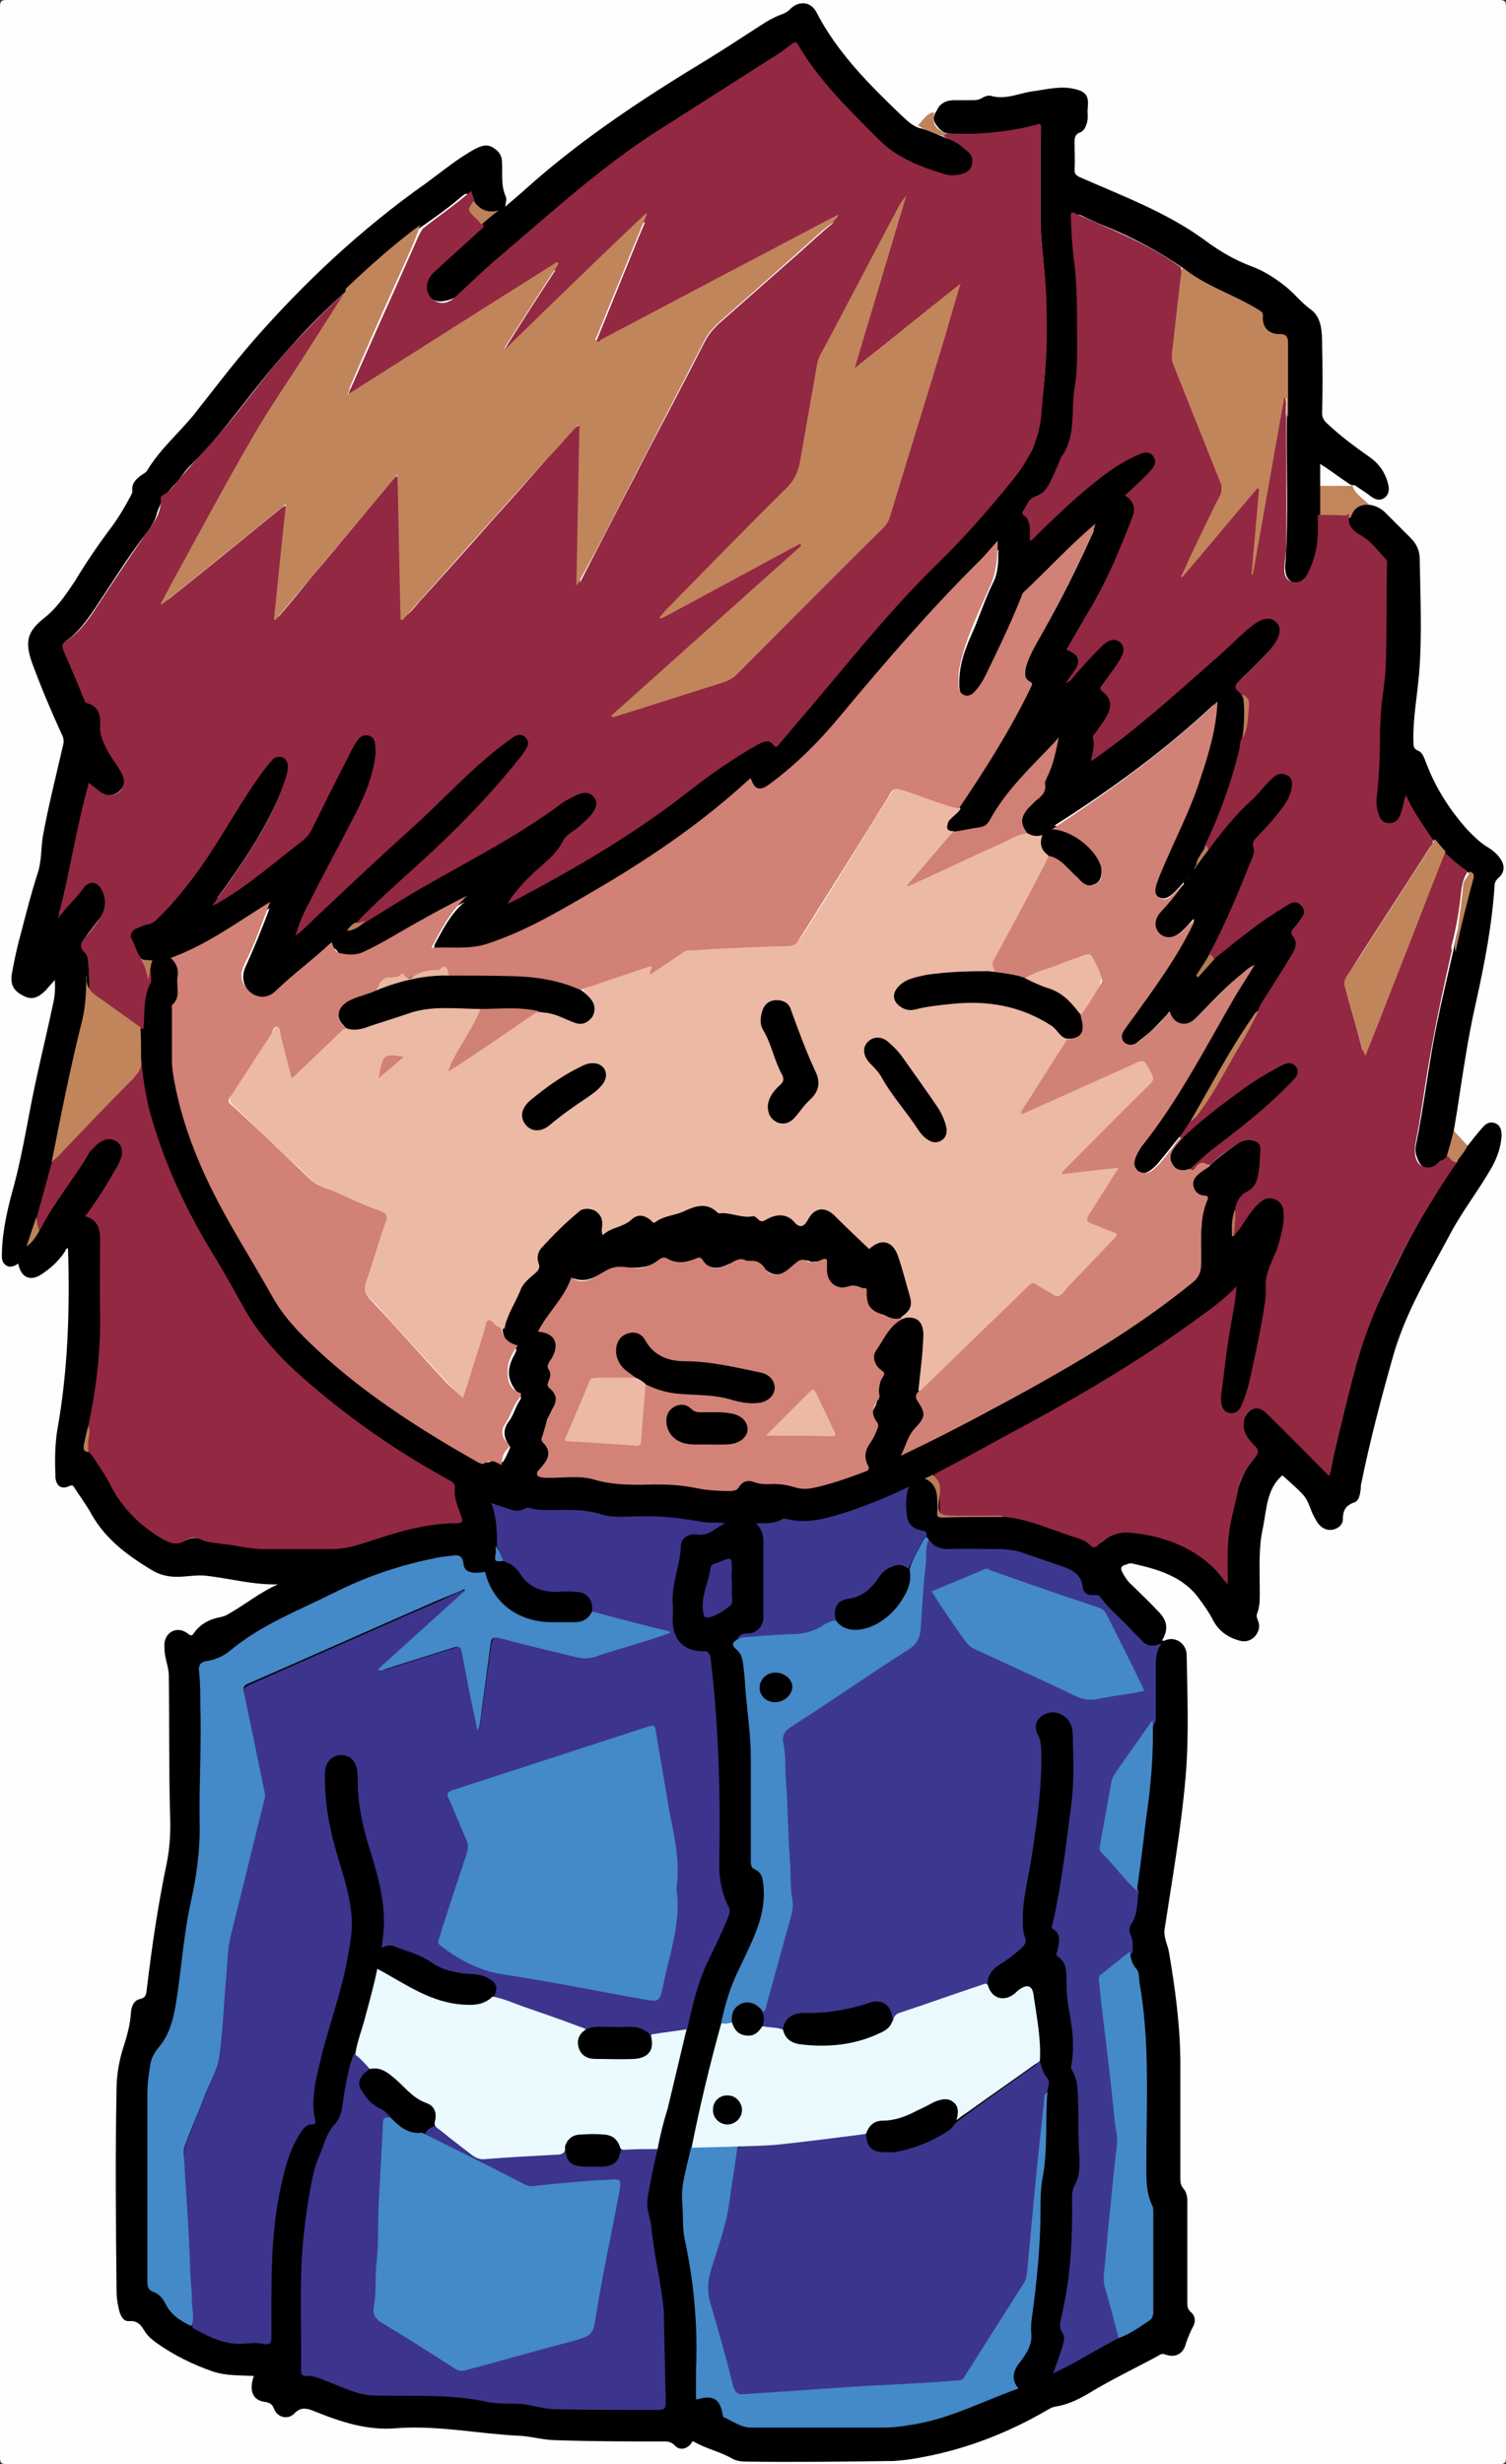 <?xml version="1.0" encoding="utf-8"?>
<!-- Generator: Adobe Illustrator 18.1.1, SVG Export Plug-In . SVG Version: 6.00 Build 0)  -->
<svg version="1.1" id="Layer_1" xmlns="http://www.w3.org/2000/svg" xmlns:xlink="http://www.w3.org/1999/xlink" x="0px" y="0px"
	 viewBox="0 0 239.1 391" enable-background="new 0 0 239.1 391" xml:space="preserve">
<rect x="0" y="0" width="239.1" height="391" fill="#333333" stroke="none"/>
<g>
	<path fill="#FEFEFE" d="M0,195.5C0,130.7,0,65.9,0,1.1C0,0.2,0.2,0,1.1,0C80.1,0,159,0,238,0c0.9,0,1.1,0.2,1.1,1.1
		c0,129.6,0,259.2,0,388.8c0,0.9-0.2,1.1-1.1,1.1c-79,0-157.9,0-236.9,0c-0.9,0-1.1-0.2-1.1-1.1C0,325.1,0,260.3,0,195.5z"/>
	<path d="M233.1,181.7c0.7-0.9,1.4-1.8,2.2-2.7c0.5-0.6,1.1-1.1,2-0.8c0.9,0.3,1.1,1.1,1.1,2c-0.1,1.8-0.7,3.5-1.6,5.1
		c-2,3.5-4.5,6.7-6.4,10.2c-3.4,6.4-7.2,12.6-9.2,19.6c-1.9,6.7-3.7,13.5-5.1,20.4c-0.1,0.3,0,0.6-0.1,1c-0.1,0.8-0.3,1.7-1,1.9
		c-1.4,0.5-1.8,1.3-1.8,2.7c0,0.8-0.7,1.4-1.5,1.6c-0.9,0.2-1.6-0.1-2.2-0.7c-0.4-0.4-0.6-0.9-0.9-1.4c-0.6-1.1-0.8-2.4-1.7-3.4
		c-1-1.1-2.2-2.1-3.3-3.1c-2.5,2.1-2.5,5.4-3.1,8.4c-0.7,3.1-0.5,6.3-0.5,9.4c0,1.4,0.1,2.8-0.4,4.1c-0.2,0.4,0,0.8,0.1,1.1
		c0.4,0.9,0.2,1.8-0.5,2.6c-0.7,0.7-1.6,0.9-2.5,0.6c-1.8-0.5-3.2-1.5-4.1-3.2c-0.6-1.2-1.4-2.3-2.2-3.4c-2.6-3.6-6.6-4.7-10.6-5.6
		c-0.3-0.1-0.6,0-0.8,0.1c-0.9,0.2-1.3,0.5-0.7,1.5c0.4,0.7,0.8,1.3,1.4,1.8c1.4,1.4,2.8,2.7,4.2,4.2c1.5,1.5,1.6,2.9,0.6,4.6
		c0.3,0.1,0.5,0,0.7-0.1c1.5-0.5,3.1,0.6,3.2,2.3c0.1,6.6,0.4,13.2-0.2,19.8c-0.7,8-2.1,15.9-3.3,23.8c-0.2,1.3,0.5,2.5,0.7,3.7
		c1,5.9,1.8,11.8,1.8,17.8c0,6,0,12,0,18c0,0.6,0,1.1,0.5,1.7c0.7,0.8,0.6,1.8,0.6,2.8c0,5.1,0,10.2,0,15.2c0,0.6,0,1.1,0.6,1.6
		c0.8,0.7,0.7,1.7,0.2,2.5c-0.4,0.8-0.7,1.5-1,2.4c-0.4,1.7-1.7,2.4-3.3,1.8c-0.5-0.2-0.8,0-1.1,0.2c-3.7,2-7.5,3.8-11.1,6
		c-1.7,1-3.4,1.8-5.4,2.1c-0.4,0.1-0.8,0.3-1.1,0.5c-6.2,3.6-12.8,6.2-19.9,7.5c-1.5,0.3-3,0.5-4.5,0.6c-7.8,0.1-15.5,0.2-23.3,0.1
		c-0.9,0-1.7-0.1-2.4-0.5c-1.9-1.1-4-1.5-5.9-2.6c-0.5-0.3-0.5,0.2-0.7,0.4c-0.8,0.8-1.8,0.9-2.5,0.1c-0.5-0.5-1-0.6-1.6-0.6
		c-5.7,0-11.4,0-17.2-0.2c-1.9,0-3.9-0.6-5.8-0.7c-6.5-0.3-13-1.7-19.6-1.2c-4.6,0.4-8.8-1-13-2.7c-1.2-0.5-2.2-0.7-3.2,0.4
		c-1,1-2.7,0.6-3.2-0.8c-0.3-0.8-0.8-1-1.6-1.1c-1.8-0.3-2.4-1.8-1.6-4.1c-2.2-0.1-4.4,0-6.5-0.7c-3.2-1.1-6.2-2.6-8.9-4.5
		c-0.7-0.5-1.3-1-1.8-1.7c-0.6-0.9-1-1.9-2.6-1.8c-1.1,0.1-1.5-1.2-1.7-2.2c-0.2-0.9-0.3-1.8-0.3-2.7c-0.1-10.6-0.2-21.2,0-31.8
		c0-2.3,0.4-4.6,1.1-6.8c0.6-1.8,1.1-3.7,1.2-5.6c0.1-0.9,0.5-1.8,1.4-2c1-0.2,1-0.8,1.1-1.5c0.8-6.8,1.8-13.5,3.2-20.2
		c0.5-2.5,0.6-5.1,0.5-7.6c-0.2-7.3-0.1-14.7-0.2-22c0-0.9-0.3-1.9-0.5-2.8c-0.2-0.8-0.2-1.5-0.2-2.3c0.2-2,2.2-2.8,3.7-1.6
		c0.5,0.4,0.7,0.4,1-0.1c1-1.4,2.5-2.2,4.2-2.5c0.4-0.1,0.8-0.2,1.1-0.4c2.7-1.5,5.1-3.5,8-4.8c-4,0.1-7.8-1-11.7-1.4
		c-1.4-0.1-2.8,0.2-4.3,0.2c-1.4,0-2.7-0.3-3.9-1c-3.8-2.3-7.3-4.8-9.6-8.8c-0.8-1.5-1.8-2.8-2.7-4.2c-0.2-0.3-0.3-0.7-0.9-0.4
		c-1.2,0.6-2.1,0-2.2-1.4c-0.1-2.5-0.1-5.1,0.3-7.5c1.7-9.5,2-19.1,1.7-28.8c-0.3-0.1-0.4,0.3-0.5,0.5c-1,1.5-2.2,2.6-3.7,3.6
		c-1.8,1.2-3.3,0.5-3.7-1.7c-0.6,0.4-1.3,0.7-1.9,0.3c-0.8-0.5-0.7-1.3-0.7-2c0.1-3.8,1-7.4,2-11c1.5-5.7,2.3-11.5,3.6-17.2
		c0.8-3.7,1.7-7.4,2.5-11.2c0.3-1.2,0.4-2.5,0.3-3.9c-0.5,0.6-1,1.1-1.4,1.6c-1.3,1.3-2.3,1.6-3.6,0.9c-1.6-0.8-2.1-1.8-1.8-3.6
		c0.4-2.2,0.9-4.5,1.5-6.6c0.8-3.1,1.6-6.2,2.6-9.3c0.6-1.8,0.5-3.8,0.8-5.8c0.9-4.9,2.1-9.6,3.2-14.4c0.2-0.7,0.1-1.2-0.2-1.8
		c-1.7-3.7-3.3-7.5-4.7-11.3c-1.2-3.4-0.8-5,2-7.2c2-1.6,3.4-3.7,4.8-5.8c1.8-3,3.8-5.9,5.9-8.7c1.1-1.5,2.1-3.2,3-4.9
		c0.1-0.3,0.3-0.5,0.2-0.8c-0.1-1,0.5-1.7,1.3-2.3c0.4-0.3,0.9-0.5,1.1-0.9c2-3.3,4.9-5.8,7.3-8.7c3.1-3.9,6.1-7.9,9.4-11.7
		c8.2-9.4,17.3-17.9,27.5-25.1c2.6-1.9,5.1-4,7.9-5.5c1-0.5,1.9-0.8,2.9-0.1c0.8,0.5,1.3,1.2,1.3,2.2c0.1,1.9-0.2,3.7,0.6,5.5
		c0.2,0.4,0,0.9-0.1,1.6c1.3-1.1,2.6-2.2,3.8-3.3c8.7-7.7,18.3-14,28.2-20c2.8-1.7,5.5-3.5,8.3-5.3c1.2-0.8,2.4-1.5,3.8-2
		c0.5-0.2,0.8-0.4,1.2-0.8c1.3-1.3,3.2-1.2,4.1,0.5c3.3,6.4,8.3,11.4,13.4,16.3c0.9,0.8,1.7,1.7,2.9,2.1c1.5,0.3,2.7,1,4.1,1.5
		c1.1,0.4,2.1,0.8,3.1,1.3c1.2,0.7,1.7,1.7,1.5,2.8c-0.2,1-1.2,1.8-2.5,1.9c-2.3,0.3-4.2-0.7-6.2-1.5c-2.9-1.1-5.3-2.8-7.4-5
		c-3.1-3.3-6.6-6.2-9.2-9.9c-0.9-1.2-1.8-2.4-2.5-3.6c-0.4-0.7-0.8-0.8-1.5-0.3c-6.3,4.5-13,8.4-19.4,12.5
		c-5.6,3.6-11,7.6-16.1,11.9c-4.4,3.7-8.7,7.6-13.1,11.2c-1.5,1.3-2.8,2.9-4.4,4.1C70.5,48,69,48.1,68,47c-1.1-1.1-1-3,0.2-4.3
		c1.6-1.8,3.4-3.3,5.2-4.9c0.9-0.8,1.8-1.6,2.7-2.3c0.8-0.5,1.4-1.3,2.2-1.7c-1.6,0.3-2.5-0.7-3.3-1.7c-0.8-1.7-0.8-1.7-2.2-0.5
		c-1.9,1.6-3.9,3-5.9,4.4c-4.1,3.1-8.1,6.5-11.8,10.1c-6.2,5.4-11.6,11.7-16.6,18.2c-2.6,3.3-5.2,6.6-8.2,9.5
		c-0.9,0.8-1.5,1.9-2.3,2.8c-1.4,1.4-2.5,2.9-3.1,4.9c-0.4,1.6-1.5,2.9-2.5,4.2c-2.6,3.5-4.9,7.2-7.3,10.8c-1.3,1.9-2.6,3.8-4.5,5.1
		c-0.6,0.4-0.7,0.9-0.4,1.5c1,2.4,2,4.9,3.1,7.3c0.2,0.3,0.4,0.6,0.7,0.8c1.5,0.6,2,1.9,2,3.3c-0.1,2.2,0.8,3.9,1.9,5.5
		c0.5,0.7,1,1.4,1.4,2.2c0.7,1.2,0.6,2.5-0.3,3.3c-0.8,0.8-2,0.9-3.2,0.3c-0.6-0.3-1-0.8-1.7-1.2c-2,6.7-2.8,13.7-4.7,20.3
		c-0.1,0.2,0.2,0.2,0,0.2c0,0,0,0,0-0.1c0.3-0.7,0.8-1.3,1.3-1.9c0.7-0.8,1.4-1.6,2.1-2.5c1.2-1.5,2.8-1.4,3.6,0.4
		c0.9,2,0.3,3.8-1,5.3c-0.7,0.9-1.4,1.8-2.1,2.8c-0.2,0.3-0.5,0.7-0.2,1c1.2,1.5,1,3.2,1.1,4.9c0.2,3.3-0.5,6.5-1.3,9.7
		c-1.6,6.1-2.7,12.3-3.9,18.4c-0.1,0.4-0.2,0.8-0.3,1.2c-0.7,2.9-1.4,5.8-2.4,8.6c-0.5,1.3-0.8,2.6-1.4,3.9c0.5-0.6,0.9-1.3,1.3-2
		c2.1-4.3,5.2-8,7.6-12c0.5-0.7,1.1-1.4,1.9-1.8c1-0.6,1.9-0.7,2.9-0.1c1,0.7,1,1.6,0.9,2.7c-0.1,0.5-0.3,0.9-0.5,1.3
		c-1.3,2.4-2.6,4.7-4.3,6.9c-0.5,0.6-0.6,1,0.2,1.5c1,0.6,1.3,1.7,1.3,2.8c0,5.6,0.2,11.2,0,16.8c-0.2,4.5-0.9,8.9-1.8,13.3
		c-0.2,1-0.4,1.9-0.6,2.9c-0.1,0.5-0.1,0.8,0.4,1.1c0.6,0.4,1,0.9,1.4,1.5c1.9,2.7,3.3,5.8,5.5,8.3c1.6,1.9,3.7,3.2,5.8,4.4
		c0.8,0.5,1.7,0.5,2.6,0c0.9-0.5,1.9-0.4,2.8-0.2c3.4,0.8,6.9,1.4,10.4,1.5c3.4,0.1,6.7,0,10.1,0c1.8,0,3.5-0.4,5.3-1
		c4.6-1.5,9.2-3.1,14.1-3.1c1,0,1.1-0.4,0.8-1.2c-0.4-1.3-0.9-2.6-0.9-4.1c0-0.7-0.5-0.9-1-1.2c-6-3.3-11.7-7.1-17.1-11.3
		c-4.9-3.8-9.6-7.8-13.2-12.8c-2.4-3.3-4.2-7.1-6.3-10.6c-1.8-3-3.7-6.1-5.3-9.3c-2.6-5.4-4.7-11-6.1-16.9c-0.5-2.1-0.5-4.2-0.8-6.3
		c-0.2-1.6-0.1-3.3-0.1-4.9c-0.1-1.6,0.2-3.2,0.3-4.9c0-0.9,0.5-1.8,0.8-2.6c0.2-0.4,0.3-0.8,0.4-1.2c0.3-1.5,0.3-1.5-1.1-2
		c-0.7-0.3-1.1-0.8-1.2-1.6c-0.1-0.4-0.3-0.8-0.6-1.2c-0.7-1.1-0.4-2.2,0.7-2.9c0.1,0,0.1-0.1,0.2-0.1c3.5-0.9,5.4-3.8,7.5-6.4
		c3.7-4.7,6.7-9.8,9.8-14.9c1-1.7,2.2-3.3,3.5-4.9c0.4-0.5,0.9-1,1.7-1c1.2,0,1.9,0.8,1.7,2.1c-0.2,1.8-0.9,3.4-1.6,5
		c-2.5,5.8-6.1,11-9.8,16.1c3.9-2.3,7.4-5.2,11.1-8c2.6-1.9,4.2-4.3,5.5-7.1c1.6-3.2,3.1-6.5,4.9-9.6c0.1-0.1,0,0,0.1-0.1
		c0.9-1.5,1.7-2,2.6-1.7c1,0.3,1.5,1.7,1.3,3.2c-0.4,3.1-1.4,6-2.8,8.8c-2.3,4.8-5,9.5-7.5,14.2c-0.8,1.6-1.5,3.3-2.2,5.1
		c0.9-0.7,1.7-1.4,2.4-2.1c4.4-4.5,9.2-8.8,13.9-13c2.3-2.1,4.6-4.3,6.9-6.5c3.1-3,6.2-6,9.7-8.5c0.3-0.2,0.5-0.4,0.8-0.6
		c1-0.6,1.7-0.6,2.4,0.1c0.8,0.7,0.6,1.5,0.1,2.3c-1.1,1.8-2.5,3.3-3.9,4.9c-1.8,2.1-3.7,4.2-5.7,6.2c-4.2,4-8.3,8-12.7,11.9
		c-1.6,1.4-3.1,3-4.6,4.6c-0.2,0.2-0.5,0.4-0.6,0.7c0.8-0.3,1.3-0.8,1.9-1.3c6-4.1,12.5-7.5,18.8-11.1c3.6-2,7.1-4.1,10.5-6.6
		c1.2-0.9,2.4-1.7,3.7-2.4c0.4-0.2,0.8-0.4,1.2-0.4c0.9-0.1,1.8-0.1,2.4,0.8c0.5,0.8,0.4,1.7-0.1,2.5c-0.8,1.5-2.2,2.4-3.5,3.4
		c-0.7,0.6-1.3,1.2-1.8,2c-0.8,1.3-1.9,2.3-3.1,3.3c-1.7,1.5-3.4,3.1-4.9,5.1c5.5-2.9,10.7-5.9,15.9-9.1c5.3-3.2,10.2-7.1,15.2-10.7
		c2.5-1.8,5-3.5,7.6-5c1-0.6,1.9-0.9,2.9-0.2c0.5,0.3,0.8-0.1,1.1-0.4c4.4-5.3,9-10.5,13.4-15.9c2.3-2.8,4.8-5.6,7.4-8.2
		c5.4-5.3,10.6-10.7,15.3-16.5c1.2-1.5,2.3-3.2,3.5-4.8c0.4-0.6,0.6-1.3,0.8-2c0.8-3.6,1.2-7.2,1.5-10.8c0.2-3.3,0.2-6.5,0.2-9.8
		c0-3.1-0.3-6.1-0.6-9.2c-0.1-1.5-0.3-3.1-0.3-4.7c0-4.8,0-9.5,0-14.3c0-1-0.4-1.1-1.2-0.9c-4.4,1.2-8.9,1.3-13.4,1.1
		c-0.8-0.1-1.4-0.6-1.9-1.3c-0.6-0.8-0.6-1.5,0-2.3c0.5-1.2,1.5-1.7,2.8-1.7c0.9,0,1.8,0,2.6,0c0.7,0,1.3,0,1.9-0.4
		c0.3-0.2,0.9-0.4,1.3-0.3c2.3,0.7,4.4-0.4,6.6-0.7c2.2-0.3,4.4-0.9,6.6-0.4c1.9,0.4,2.4,1.1,2.2,3c-0.1,0.7,0.1,1.5-0.1,2.3
		c-0.2,0.7-0.5,1.4-1.1,1.6c-0.8,0.3-0.9,0.8-0.9,1.6c0,1.4,0.1,2.9,0,4.3c0,0.7,0.2,0.9,0.8,1.2c6.8,3,13.9,5.6,20,10.1
		c2.3,1.7,4.7,3.1,7.4,4.1c2.1,0.8,3.9,2,5.6,3.4c1.3,1.1,2.3,2.4,3.7,3.4c1.8,1.3,1.8,3.7,1.8,5.7c0.1,3.6,0.1,7.1,0,10.7
		c0,0.7,0.2,1.1,0.7,1.6c2.1,2,4.4,3.7,6.8,5.4c1.6,1.1,2.6,2.6,3,4.4c0.2,0.8,0.1,1.6-0.6,2.1c-0.7,0.5-1.4,0.3-2.1-0.2
		c-0.8-0.6-1.7-1.2-2.6-1.8c-0.2,0-0.5,0-0.7-0.1c-1.4-0.9-2.7-1.9-4.2-2.9c-0.2,1.1-0.1,2.2-0.1,3.2c0,1.5,0,3,0,4.5
		c0.1,2.6,0.1,5.2-0.9,7.7c-0.3,0.9-0.7,1.8-1.4,2.5c-0.7,0.7-1.4,0.8-2.3,0.6c-0.9-0.3-1.3-0.9-1.4-1.8c-0.1-0.5-0.1-1,0-1.6
		c0.5-7.6,0.1-15.2,0.2-22.8c0.1-3.9,0-7.8,0-11.8c0-0.9-0.3-1.3-1.2-1.4c-1.8-0.2-2.5-1-2.8-2.7c-0.1-0.6-0.4-1-0.9-1.3
		c-1.3-0.8-2.6-1.5-4-2.1c-2.7-1.1-5.2-2.6-7.5-4.4c-3.9-2.7-8-4.9-12.4-6.7c-1.3-0.5-2.6-1.1-3.8-1.7c-0.7-0.3-0.9-0.1-0.9,0.7
		c0.3,5,0.9,10,0.9,15.1c0,5.6-0.2,11.1-0.8,16.6c-0.2,2-0.5,3.7-1.5,5.5c-0.8,1.4-1.3,3.1-2.1,4.6c-0.5,1-1.2,1.8-2.3,2.2
		c-0.9,0.3-1.3,1.3-1.8,2c-0.1,0.2-0.1,0.4,0,0.6c0.9,1,1,2.2,0.9,3.5c1.9-1.8,3.7-3.5,5.6-5.2c3.3-3,6.7-5.9,10.8-7.9
		c1.6-0.7,2.5-0.7,3.1,0.2c0.6,0.8,0.4,1.8-0.7,3c-0.8,0.9-1.7,1.8-2.6,2.6c-0.4,0.4-0.6,0.7-0.2,1.2c0.7,1,0.6,2,0.2,3.1
		c-2.5,6.8-5.7,13.4-9.7,19.5c-0.5,0.7-0.8,1.2,0.2,1.8c0.9,0.5,1,1.6,0.4,2.6c-0.2,0.4-0.6,0.8-0.8,1.2c1.3-1.8,2.8-3.4,4.3-4.9
		c0.3-0.3,0.6-0.6,1-0.8c0.8-0.4,1.6-0.4,2.4,0.2c0.8,0.6,0.7,1.5,0.4,2.3c-0.6,1.5-1.7,2.7-2.6,4c-0.6,0.7-0.8,1.3,0,2
		c0.7,0.7,0.8,1.7,0.5,2.7c-0.1,0.4-0.2,0.8-0.5,1.1c-1.4,1.8-2.5,3.6-2.1,6c2.3-1.5,4.5-3.2,6.7-5.1c5.7-4.9,11.5-9.6,16.8-14.8
		c0.8-0.8,1.7-1.4,2.7-1.9c0.9-0.5,1.9-0.5,2.7,0.3c0.8,0.7,0.9,1.7,0.5,2.6c-0.4,1.1-1.2,2.1-2.1,2.9c-1.2,1.3-2.5,2.6-3.8,3.8
		c-0.6,0.6-1,1.1-0.3,1.9c0.2,0.2,0.3,0.6,0.4,0.9c0.6,2.2,0.3,4.4,0,6.5c-1.1,6-3.2,11.8-5.9,17.3c-0.4,1.2-1.2,2.2-1.6,3.3
		c-0.6,0.9-1.1,1.7-1.9,2.5c-0.6,0.7-1.2,1.4-1.9,2c-0.7,0.6-1.4,0.9-2.3,0.4c-0.8-0.5-0.9-1.4-0.7-2.2c0.7-2.4,1.8-4.7,2.9-7
		c2.6-5.5,4.8-11.1,6.1-17c0.3-1.3,0.5-2.7,0.6-4.3c-7.8,7.3-16.3,13.5-25.3,19.2c3.7,0.7,5.8,2.9,7.3,5.9c0.2,0.3,0.2,0.7,0.2,1.1
		c0,0.9-0.1,1.7-0.9,2.2c-0.9,0.5-1.9,0.4-2.7-0.2c-0.7-0.5-1.3-1.2-1.9-1.8c-0.9-1-1.9-1.8-3.2-2.3c-0.8-0.4-1.3-1.1-1.3-2
		c0-0.7-0.3-1-0.9-1c-0.4,0-0.8-0.2-1.2-0.5c-1.2-1.5-1.4-2.6,0-3.9c1.8-1.7,2.7-3.8,3.5-6.2c0.4-1.3,0.7-2.6,1.1-4
		c-3.5,3.5-7.1,6.9-9.6,11.3c-0.8,1.4-1.9,2.1-3.4,2.2c-1.1,0.1-2.1,0.3-3.2,0.5c-1.4-0.1-1.8-0.9-1-2.1c0.5-0.7,1.3-1.2,1.8-1.9
		c1.1-1.1,1.7-2.5,2.6-3.7c3.2-4.8,6.2-9.8,8.7-15c0.2-0.4,0.5-0.8,0-1.3c-0.8-0.9-0.6-1.9-0.3-2.9c0.6-1.8,1.6-3.4,2.5-5
		c3-5.3,5.7-10.7,8.2-16.3c-3.5,2.9-6.4,6.5-9.9,9.4c-0.5,0.4-0.8,0.9-1,1.5c-1.7,4.3-3.7,8.4-5.7,12.5c-0.4,0.9-1,1.8-1.6,2.5
		c-0.6,0.6-1.3,1-2.1,0.7c-0.8-0.3-1.1-1-1.1-1.8c-0.1-2.2,0.4-4.4,1.2-6.4c0.5-1.4,1.2-2.7,1.7-4.1c0.8-2,1.5-4,2.5-6
		c0.8-1.6,0.8-3.4,0.8-5.2c-1.5,1.4-2.9,2.9-4.2,4.4c-1.3,1.4-2.6,2.7-3.9,4.1c-4.8,4.7-9,10-13.3,15.1c-4,4.7-8.1,9.4-12.9,13.3
		c-0.7,0.5-1.3,1-2.1,1.4c-0.7,0.4-1.5,0.4-2-0.3c-0.8-1.1-1.3-0.3-1.8,0.1c-2.6,2.4-5.4,4.5-8.2,6.6c-6.7,5.1-14,9.3-21.3,13.4
		c-3.3,1.8-6.7,3.4-10.2,4.8c-2.9,1.2-5.9,0.8-8.9,0.8c-0.8,0-0.9-0.6-0.6-1.2c1.3-2.4,2.6-4.9,4.7-6.6c-3.8,2-7.6,4.1-11.4,6.3
		c-1.1,0.6-2.3,1.2-3.4,1.8c-1.2,0.7-2.5,0.7-3.8,0.6c-0.7,0-1.3-0.3-1.6-0.8c-0.5-0.8-0.8-0.5-1.3,0c-2.5,2.2-5.2,4.2-7.6,6.6
		c-1.2,1.2-3.1,1.4-4.3,0.5c-1.6-1.1-2.2-2.8-1.5-4.5c1.4-3.1,2.7-6.2,3.9-9.5c-3.3,2.3-6.8,4.3-10.2,6.3c-1.1,0.7-2.3,1.3-3.6,1.7
		c-0.6,0.2-0.7,0.5-0.5,1c0.5,1.1,0.6,2.3,0.4,3.5c-0.9,4.2-0.9,8.5-0.7,12.7c0.2,4.2,1.6,8.2,3,12.2c1.8,5,4.2,9.7,7,14.2
		c1.6,2.7,3.2,5.4,4.7,8.1c2.7,5,6.5,9,10.9,12.7c6.9,5.8,14.5,10.7,22.3,15.2c0.6,0.3,1.2,0.5,1.8,0.2c0.2-0.1,0.5-0.1,0.7-0.1
		c0.5-0.1,1.1,0.5,1.3,0.1c0.4-0.6,0.7-1.3,1-2c0.2-0.3-0.1-0.6-0.3-0.9c-0.7-1.2-0.7-2.3,0.2-3.5c0.8-1,1-2.3,1.8-3.4
		c0.2-0.3,0.1-0.6-0.2-0.8c-1.9-2.2-2.1-3.9-0.7-6.4c0.3-0.6,0.5-0.9-0.3-1.4c-0.9-0.5-1.5-1.3-1.6-2.4c0-0.2,0-0.3,0-0.5
		c1.3-2.8,1.9-5.9,4.4-8.1c0.7-0.6,1.1-1.3,0.9-2.3c-0.2-1,0.3-1.9,1-2.6c1.7-1.7,3.4-3.5,5.3-5.1c1-0.8,2-0.9,3.1-0.4
		c1.1,0.5,1.5,1.4,1.4,2.6c-0.1,0.8,0.1,0.9,0.8,0.5c1.2-0.6,2.6-1,3.7-1.9c0.9-0.6,1.9-0.6,2.8,0c0.5,0.3,0.9,0.3,1.5,0.1
		c1.9-0.8,3.8-1.3,5.8-2c1-0.4,2-0.3,3,0.4c0.5,0.4,1.2,0.4,1.8,0.6c1.8,0.7,3.8-0.1,5.5,1c0.3,0.2,0.7,0,1-0.1
		c1.6-0.7,3.1-0.9,4.5,0.5c0.7,0.7,1.2,0.5,1.8-0.3c1.5-2.2,3-2.4,4.9-0.5c1.4,1.4,3,2.6,4.4,4.1c0.5,0.5,0.9,0.6,1.6,0.2
		c1.4-0.9,3-0.4,3.7,1.1c1,2,1.4,4.2,2,6.3c0.2,0.6,0.4,1.1,0.4,1.7c0,1.2-0.5,2.2-1.7,2.6c-0.8,0.5-1.6,0.4-2.4,0
		c-0.2-0.1-0.5-0.3-0.8-0.4c-1.9-0.4-2.7-1.6-3-3.4c-0.1-0.9-1.1-1.3-2.3-1.1c-0.5,0.1-1,0.3-1.5,0.2c-1.4-0.3-2.3-1.3-2.4-2.8
		c-0.1-1.5-0.1-1.5-1.5-1.3c-0.3,0-0.6,0.1-0.8,0c-1.3-0.6-2.1,0.1-3,0.9c-1.8,1.6-3.3,1.5-4.8-0.3c-0.3-0.4-0.7-0.5-1.2-0.6
		c-1.6-0.3-3-0.1-4.5,0.6c-1.2,0.6-2.6,0.5-3.7-0.6c-0.4-0.4-0.9-0.5-1.4-0.3c-1.4,0.5-2.7,0.6-4.1-0.1c-0.4-0.2-0.8-0.2-1.1,0
		c-1.9,1.6-4.2,1.4-6.4,1.3c-0.8,0-1.5,0.1-2.2,0.5c-1.6,0.9-3.1,2-5.1,1.3c-0.2-0.1-0.4,0.1-0.5,0.3c-1,2.4-2.8,4.2-4.1,6.3
		c-0.4,0.7-0.8,1.1,0.3,1.5c1.5,0.6,1.9,2.2,1.1,3.8c-0.5,1-0.9,1.8-0.5,2.9c0.1,0.3-0.1,0.7-0.2,1.1c-0.1,0.4-0.1,0.8,0.2,1.1
		c1.1,1.2,0.9,2.5,0.2,3.9c-0.4,0.7-0.9,1.3-1,2.2c-0.2,1.2-0.6,2.3,0.3,3.5c0.8,1.1,0,2.1-0.7,3.1c-0.2,0.3-0.7,0.6-0.5,1
		c0.2,0.4,0.7,0.3,1.1,0.3c2.2,0.1,4.5-0.4,6.7,0.3c3.9,1.1,7.8,1,11.8,0.9c1.9,0,3.7,0.3,5.5,0.6c1.6,0.3,3.2,0.4,4.8,0.3
		c0.5,0,1-0.1,1.4-0.5c0.7-0.9,1.7-1,2.7-0.7c1,0.3,2,0.4,3,0.3c1.1,0,2.2,0.1,3.2,0.4c1.3,0.4,2.5,0.4,3.8,0.1
		c2.4-0.6,4.8-1.4,7.1-2.2c0.6-0.2,0.9-0.6,0.6-1.3c-0.4-1.1-0.1-2.1,0.5-3.1c0.3-0.5,0.6-1,0.9-1.6c0.3-0.7,0.4-1.4,0-2.2
		c-0.3-0.5-0.5-1.1-0.2-1.6c1-1.5,0.6-3.3,1.2-4.9c0.2-0.6,0.1-0.9-0.3-1.4c-1.1-1.4-1.2-2.4-0.1-3.9c0.4-0.6,0.8-1.2,1.2-1.8
		c0.6-1.2,1.5-2,2.8-2.4c1.7-0.8,3.4,0.2,3.5,2.2c0.2,1.9-0.1,3.7-0.3,5.6c-0.1,1.2-0.2,2.5-0.5,3.7c-0.2,0.6-0.2,1.1,0.2,1.7
		c1.1,1.6,1.1,2.8-0.4,4.3c-1,1-1.5,2.3-2.1,3.7c3.6-1.5,6.9-3.4,10.3-5.1c6.1-3.1,12-6.4,17.9-9.9c6-3.6,11.8-7.5,17.2-11.9
		c0.9-0.7,1.2-1.5,1.2-2.6c0.1-2.7,0.1-5.5,0.4-8.2c0-0.2,0-0.4,0.1-0.6c0.5-1.1,0.5-1.8-0.8-2.4c-1.2-0.5-1.2-2.1-0.2-3.2
		c0.6-0.6,1.4-1,2-1.5c1.2-1.2,2.6-2.2,4-3.2c0.5-0.4,1.1-0.8,1.8-0.9c1.8-0.3,3.1,1,2.7,2.8c-0.2,1-0.4,1.9-0.4,2.9
		c0,1.3-0.7,2.2-1.7,2.9c-1,0.6-1.6,1.5-1.9,2.6c-0.4,1.2-0.7,2.4-0.4,3.7c1.2-1.6,2.1-3.4,3.6-4.8c0.9-0.8,1.8-1.3,2.9-0.8
		c1.1,0.5,1.6,1.4,1.6,2.6c0,2.6-0.8,5-1.8,7.4c-0.7,1.5-1.1,3.1-1,4.7c0.1,1-0.1,2-0.3,3c-0.9,4.6-1.6,9.2-3,13.7
		c-0.2,0.7-0.4,1.5-0.9,2.1c-0.5,0.7-1.1,1.2-2,1c-0.9-0.2-1.4-0.8-1.6-1.7c-0.1-0.7-0.1-1.4,0-2c0.5-5.1,1.4-10.1,2.2-15.2
		c0-0.1,0.1-0.3,0-0.5c-4.2,3.7-8.8,6.7-13.4,9.8c-5.9,3.9-12,7.4-18.1,10.8c-5.3,2.9-10.6,5.7-15.9,8.6c-0.3,0.2-0.4,0.4-0.1,0.7
		c1.2,1.1,1.1,2.5,1.1,3.9c0,1.5,0,1.5,1.4,1.5c2.9,0,5.8,0,8.6,0c2,0.2,3.9,0.6,5.7,1.3c1.7,0.7,3.5,1.3,5.4,1.7
		c1.2,0.3,2.1,1.4,3.2,1.5c1.1,0.1,1.9-1.3,3.1-1.6c1.3-0.4,2.6-0.7,3.9-0.5c4.1,0.7,8,2.1,11.4,4.7c1,0.8,1.8,1.8,2.8,3
		c-0.4-5,0.3-9.5,1.5-14c0.5-1.8,1.2-3.4,2.3-4.8c1.1-1.4,1.1-1.5-0.1-2.8c-0.8-0.9-1.2-1.8-1.2-3c0-1.2,0.5-2.1,1.6-2.6
		c1-0.5,1.9,0,2.6,0.7c2.8,2.8,5.7,5.7,8.5,8.5c0.3,0.3,0.5,0.6,1.1,0.9c0.4-2.2,0.9-4.3,1.4-6.4c1.7-6.7,3.1-13.6,6-20
		c3.6-7.9,7.6-15.7,12.7-22.8C231.7,183.4,232.1,182.4,233.1,181.7z"/>
	<path d="M217.4,80.1c1,0.1,1.9,0.6,2.6,1.3c1.3,1.3,2.7,2.7,4,4c0.9,0.9,1.4,2,1.4,3.3c0.1,6.1,0.4,12.2-0.1,18.2
		c-0.3,3.6-1,7.2-0.9,10.8c0,0.6,0,1.1,0.7,1.4c0.8,0.3,1,1.2,1.3,1.9c1.5,4,3.8,7.6,6.7,10.8c1,1,2,2,3.2,2.7
		c0.8,0.5,1.5,1.1,2,1.9c0.7,1.1,0.5,2.2-0.5,3c-0.3,0.3-0.4,0.5-0.5,0.9c-0.4,6.4-1.6,12.6-3,18.9c-1.3,5.7-2.1,11.5-3,17.3
		c-0.2,1-0.3,2-0.5,2.9c0.2,1.5-0.4,2.9-0.9,4.2c-0.1,0.2-0.2,0.4-0.3,0.6c-0.8,1.1-1.8,1.6-2.9,1.3c-1.2-0.3-1.6-1.3-1.9-2.4
		c-0.1-0.5-0.1-1,0-1.4c1.3-6.3,2-12.8,3.3-19.1c0.8-3.9,1.7-7.7,2.6-11.6c0.7-3.6,1.7-7.2,2.5-10.8c0.1-0.5,0.5-1.1,0-1.7
		c-1.4-0.9-2.8-2-4-3.3c-0.7-0.7-1.2-1.5-1.9-2.1c-1.4-1.9-2.7-3.7-3.8-6c-0.2,0.9-0.3,1.7-0.7,2.4c-0.5,0.9-1.1,1.6-2.2,1.6
		c-0.9,0-1.6-0.8-2-2c-0.2-0.9-0.3-1.7-0.2-2.6c0.3-2.7,0.5-5.4,0.4-8.1c-0.1-3.3,0.3-6.5,0.7-9.8c0.2-1.7,0.4-3.3,0.3-5
		c-0.1-4.3,0.1-8.6,0.2-12.9c0-1.1-0.3-1.9-1.1-2.7c-1.2-1.1-2.2-2.3-3.6-3.1c-1.3-0.7-1.5-1.9-1.2-3.2
		C215.1,80.1,215.8,79.8,217.4,80.1z"/>
	<path fill="#C1865C" d="M217.4,80.1c-1.3-0.1-2.3,0.4-2.8,1.6c-0.1,0.2-0.1,0.5-0.4,0.5c-1.5-0.1-3.1,0.4-4.6-0.3
		c0-1.6,0-3.2,0-4.8c1.6-0.7,3.3-0.5,4.9,0c0.2-0.1,0.3,0,0.3,0.2C215.3,78.5,216.5,79.2,217.4,80.1z"/>
	<path fill="#C1855C" d="M229.7,183.4c0.4-1.3,0.8-2.7,1.1-4c0.7,0.8,1.5,1.6,2.2,2.4c-0.5,1-1.2,1.8-1.8,2.6
		C230.4,184.7,230,184,229.7,183.4z"/>
	<path fill="#BF845B" d="M148.3,17.8c-0.3,1.9,0.2,2.7,2,3.4c0,0.4-0.2,0.4-0.5,0.4c-1.4-0.4-2.8-0.9-4.1-1.7
		C146.5,19.2,147,18,148.3,17.8z"/>
	<path fill="#932843" d="M149.8,21.6c0.2-0.1,0.3-0.3,0.5-0.4c4.8,0.2,9.6-0.2,14.2-1.4c0.3-0.1,0.8-0.4,0.8,0.4
		c-0.2,4.6-0.1,9.2-0.1,13.8c0,4.3,0.7,8.6,0.9,12.9c0.1,3.7,0.2,7.4-0.1,11.1c-0.2,2.7-0.5,5.4-0.7,8.1c-0.4,3.8-2,6.9-4.3,9.8
		c-3.8,4.7-7.7,9.2-12,13.4c-6.3,6.1-11.9,12.9-17.6,19.7c-2.5,3-5.1,6-7.7,9.1c-0.4,0.5-0.5,0.6-1,0c-0.7-0.8-1.5-0.4-2.3,0
		c-4.1,2.3-7.9,5-11.6,7.9c-8.5,6.6-17.8,12-27.3,17c-0.3,0.1-0.6,0.3-0.9,0.4c0.6-1.3,3-4,5.1-5.8c1.4-1.2,2.8-2.4,3.7-4.2
		c0.5-1,1.7-1.5,2.5-2.2c0.7-0.7,1.5-1.3,2.1-2.1c0.6-0.8,1-1.7,0.3-2.6c-0.7-0.9-1.7-0.8-2.6-0.4c-0.8,0.4-1.7,0.8-2.4,1.3
		c-6.7,5-14.1,8.8-21.3,12.9c-3.4,1.9-6.6,4-9.9,6c-0.5,0.2-1,0.8-1.6,0.2c3.3-3.5,6.9-6.6,10.4-9.8c5.7-5.2,11.1-10.7,15.9-16.8
		c0.3-0.4,0.6-0.8,0.8-1.2c0.4-0.6,0.3-1.2-0.2-1.7c-0.5-0.5-1.1-0.5-1.8-0.1c-1.6,1.1-3.1,2.3-4.5,3.5c-4.1,3.5-7.7,7.4-11.7,11
		c-5.9,5.3-11.6,10.7-17.4,16.2c-0.3,0.3-0.6,0.5-1.1,0.9c0.6-2,1.3-3.7,2.2-5.3c2.4-4.8,5-9.5,7.4-14.2c1.5-2.9,2.7-5.9,3.1-9.2
		c0.1-0.7,0-1.3-0.1-2c-0.1-0.6-0.5-1-1.1-1.1c-0.6-0.1-1.1,0.1-1.5,0.6c-0.6,0.8-1.1,1.7-1.5,2.6c-2,3.8-3.9,7.7-5.8,11.5
		c-0.4,0.9-1,1.6-1.8,2.2c-4.2,3.2-8.1,6.7-12.7,9.4c-0.4,0.3-0.9,0.5-1.4,0.7c1-1.4,2-2.8,3-4.2c3.3-4.8,6.5-9.7,8.4-15.3
		c0.3-0.8,0.6-1.7,0.6-2.5c0-0.7-0.2-1.2-0.8-1.5c-0.6-0.2-1.2-0.1-1.6,0.3c-1.1,1.2-2,2.5-2.9,3.8c-2.9,4.3-5.4,8.8-8.3,13
		c-2.2,3.1-4.5,6-7.2,8.6c-0.4,0.4-0.9,0.7-1.5,0.8c-0.6,0.1-1.1,0.4-1.7,0.6c-0.7,0.3-1.2,1.1-0.8,1.7c0.7,1.1,0.8,2.6,1.9,3.4
		c1.2,0.8,1.2,2.1,1.2,3.4c-1.3,2.3-1,4.9-1.2,7.4c-0.6,0.2-0.9-0.2-1.3-0.5c-2.1-1.6-4.3-3.2-6.5-4.7c-0.5-0.4-0.8-0.8-0.8-1.5
		c0-0.5,0.1-1-0.1-1.4c0-0.7,0-1.4-0.1-2c0-0.7-0.1-1.5-0.5-1.9c-1.1-1-0.6-1.7,0.1-2.5c0.6-0.7,1.2-1.5,1.8-2.3
		c1.2-1.6,1.7-3.2,0.8-5.1c-0.7-1.5-2.1-1.6-3-0.3c-1.2,1.7-2.8,3-4,4.8c1.8-7.1,2.9-14.4,4.9-21.6c0.6,0.5,1.2,1,1.9,1.5
		c1.1,0.7,2.2,0.6,3-0.1c0.8-0.8,0.9-1.9,0.2-3.1c-0.8-1.4-1.8-2.6-2.5-4.1c-0.5-1.1-0.9-2.1-0.8-3.3c0.1-1.5-0.2-3-2-3.5
		c-0.4-0.1-0.5-0.4-0.6-0.7c-1-2.5-2.1-5.1-3.2-7.6c-0.3-0.8-0.3-1.2,0.5-1.7c1.8-1.1,3.1-2.8,4.3-4.6c2.7-4.1,5.4-8.2,8.2-12.2
		c1.2-1.7,2.6-3.4,2.4-5.7c0-0.2,0.1-0.4,0.3-0.5c1.4-0.7,2.1-2,3.1-3.1c2.7-3.1,5.5-6,8.1-9.2c3.3-4.1,6.4-8.4,10.1-12.3
		c2.6-2.7,5.2-5.5,8.1-7.9c0.4,0.5-0.1,0.9-0.3,1.3c-3.6,5.6-7.1,11.2-10.8,16.7c-3,4.5-5.5,9.3-8.1,14c-3.2,5.7-6.3,11.5-9.5,17.2
		c5.9-4.7,11.8-9.5,17.7-14.3c0.2-0.1,0.3-0.3,0.5-0.4c0.3-0.2,0.5-0.4,0.9-0.3c0.4,0.2,0.3,0.6,0.3,1c-0.1,1.4-0.2,2.9-0.4,4.3
		c-0.5,4-0.8,8.1-1.3,12.3c1.9-2.2,3.7-4.4,5.4-6.5c4.3-5,8.4-10.1,12.7-15.2c0.3-0.3,0.6-0.8,1-0.6c0.5,0.2,0.4,0.8,0.4,1.2
		c0.1,4.8,0.3,9.6,0.3,14.4c0,2.2,0.3,4.4,0.2,6.7c1.3-0.9,2.1-2.2,3.1-3.2c3.7-4.1,7.4-8.2,11-12.3c3-3.3,6-6.7,8.9-10
		c1.1-1.2,2.2-2.3,3.2-3.6c0.3-0.4,0.6-0.7,1-1c0.7-0.5,1-0.4,1.1,0.5c0.1,1.9,0.1,3.8-0.1,5.6c-0.1,0.6-0.1,1.2-0.1,1.8
		c0,5.4,0,10.8-0.2,16.2c0,0.3,0,0.5-0.1,0.7c2.6-5,5.2-10.1,7.8-15.1c1.4-2.6,2.7-5.3,4.1-7.9c2.7-5.1,5.3-10.1,7.9-15.2
		c0.6-1.2,1.4-2.2,2.4-3.1c4.2-3.7,8.4-7.4,12.6-11.1c1.9-1.7,3.7-3.4,5.7-5c-7.8,4.1-15.5,8.2-23.2,12.3c-4.3,2.3-8.6,4.5-12.9,6.9
		c-0.1,0.1-0.3,0.2-0.4,0.2c-0.4,0.1-0.8,0.4-1.1,0.1c-0.4-0.3-0.2-0.7,0-1.1c2.2-5.4,4.4-10.8,6.6-16.2c0.3-0.7,0.6-1.4,0.9-2.1
		c-0.4,0-0.5,0.3-0.7,0.5c-5.1,5.2-10.5,10.1-15.7,15.2c-1.5,1.5-3.1,3-4.7,4.5c-0.3,0.3-0.6,0.8-1.1,0.4c-0.3-0.3,0.1-0.7,0.3-1.1
		c2.4-3.8,4.9-7.7,7.4-11.5c0.1-0.1,0.2-0.3,0.3-0.5c-2.2,1.3-4.3,2.7-6.4,4c-8.3,5.3-16.7,10.6-25,15.9c-0.4,0.2-0.8,0.7-1.2,0.3
		c-0.5-0.4-0.1-1,0.1-1.4c2.3-5.2,4.6-10.4,7-15.7c1.2-2.7,2.4-5.4,3.6-8.1c0.2-0.5,0.5-1,0.8-1.5c2.5-2,5.2-3.8,7.7-6
		c0.3,0.8,0.5,1.4,0.7,2.1c-0.7,1.1-0.3,2,0.7,2.7c0.3,0.2,0.7,0.5,0.5,1c-2.6,2.4-5.2,4.7-7.8,7.1c-1.7,1.5-1.4,4,0.5,4.7
		c1.1,0.4,2,0,2.8-0.7c2.4-2.2,4.6-4.4,7.1-6.5c8.3-7,16.3-14.4,25.5-20.2c6.1-3.9,12.1-7.7,18.2-11.6c1-0.6,1.9-1.3,2.8-2
		c0.4-0.3,0.7-0.3,0.9,0.2c3.4,5.8,8.2,10.4,12.9,15.1c3,3,6.7,4.3,10.6,5.5c0.7,0.2,1.4,0.1,2.1,0c1-0.2,1.8-0.6,2-1.6
		c0.3-1-0.2-1.8-1.1-2.4C152,22.5,150.8,22.2,149.8,21.6z"/>
	<path fill="#ECB9A5" d="M163.1,132.2c0.7,0.4,1.4,0.6,2.4,0.3c-0.5,1.4-0.2,2.4,0.9,3.2c0.3,0.5,0,0.8-0.2,1.2
		c-2.5,4.6-4.9,9.3-7.5,13.9c-0.5,0.9-1,1.8-0.7,2.9c0.2,0.9-0.6,0.7-1.1,0.8c-3.7-0.2-7.2,0.3-10.8,1c-1,0.2-2,0.6-2.8,1.2
		c-0.5,0.4-1,1-0.8,1.7c0.2,0.8,0.7,1.2,1.5,1.5c0.5,0.2,1.1,0.1,1.7,0c3.7-0.5,7.4-1,11.2-0.8c2,0.1,3.9,0.4,5.7,1.3
		c0.9,0.5,1.8,0.8,2.8,1.1c1.7,0.7,2.9,1.9,4.2,3.1c0.3,0.7-0.2,1.1-0.5,1.6c-2,3.1-4,6.1-5.9,9.2c-0.1,0.2-0.3,0.4-0.4,0.7
		c3.4-1.5,6.7-3,10-4.5c2.6-1.2,5.3-2.3,7.9-3.6c0.8-0.4,1.4-0.3,1.9,0.6c1.5,3,1.5,2.4-0.7,4.5c-4.1,4.2-8.3,8.3-12.6,12.6
		c2.3-0.1,4.4-0.5,6.5-0.7c0.2,0,0.4-0.1,0.6-0.1c0.4,0,0.9-0.1,1.2,0.3c0.2,0.4-0.1,0.8-0.3,1.1c-1.2,2-2.5,4-3.8,6
		c-0.5,0.8-0.4,1.2,0.5,1.5c1,0.3,1.9,0.7,2.9,1.1c0.9,0.4,1,0.7,0.3,1.4c-2.8,3-5.5,6-8.3,9c-0.5,0.5-1,0.5-1.5,0.2
		c-0.8-0.4-1.6-0.9-2.4-1.4c-0.6-0.4-1.2-0.4-1.7,0.2c-2.1,2.2-4.5,4.1-6.6,6.3c-3.1,3.3-6.6,6.2-9.7,9.5c-0.3,0.3-0.6,0.8-1.2,0.6
		c0.3-2.9,0.7-5.8,0.8-8.8c0-2.3-1.1-3.2-3.4-2.7c-0.1-0.1-0.1-0.1-0.1-0.2c0-0.1,0-0.1,0.1-0.1c1.4-1,1.7-1.8,1.2-3.4
		c-0.6-2-1.1-4.1-1.8-6.1c-0.8-2.5-2.7-3-4.6-1.2c-1.9-1.8-3.7-3.5-5.5-5.3c-1.5-1.5-3.2-1.3-4.2,0.6c-0.7,1.3-1.4,1.4-2.3,0.3
		c-1-1.1-2.6-1.3-4.3-0.3c-0.5,0.3-0.9,0.5-1.4-0.1c-0.2-0.2-0.6-0.5-0.8-0.4c-1.7,0.3-3.2-0.5-4.8-0.5c-0.3,0-0.6,0.1-0.8-0.1
		c-1.7-1.7-3.6-1-5.3-0.2c-1.5,0.7-3.2,0.7-4.5,1.7c-0.4,0.3-0.6-0.1-0.8-0.3c-1-0.8-2.1-1-3-0.1c-1.4,1.3-3.3,1.2-4.6,2.5
		c-0.3-0.6-0.1-1.1-0.1-1.5c0.1-1-0.2-1.7-1-2.3c-0.8-0.6-1.8-0.7-2.6,0c-2.2,1.8-4.2,3.8-6.1,5.9c-0.5,0.6-0.7,1.5-0.4,2.3
		c0.3,0.7,0,1.2-0.5,1.6c-0.9,0.8-2,1.6-2.4,2.8c-0.8,2-2.1,3.8-2.5,6c-0.5,0.2-0.8-0.1-1.1-0.4c-0.7-0.6-1.1-0.5-1.3,0.4
		c-0.4,1.7-1.1,3.3-1.5,4.9c-0.5,1.8-1.2,3.6-1.8,5.5c-0.3,1.1-0.6,1.1-1.4,0.3c-3.6-3.8-7.1-7.7-10.6-11.5
		c-1.2-1.3-2.3-2.7-3.6-3.9c-0.9-0.8-1-1.6-0.7-2.7c1.1-3,2-6.1,3-9.1c0.5-1.5,0.5-1.5-1-2.2c-3-1.3-6-2.6-9-3.9
		c-0.7-0.3-1.4-0.6-1.9-1.2c-1.2-1.2-2.5-2.4-3.7-3.5c-2.9-2.7-5.7-5.5-8.6-8.2c-0.7-0.7-0.4-1.3,0-1.9c2-3.1,4-6.3,6.1-9.3
		c0.3-0.4,0.5-0.8,0.8-1.2c0.5-0.6,0.9-0.5,1.2,0.2c0.2,0.4,0.3,0.9,0.4,1.4c0.5,1.9,1,3.8,1.5,5.8c0.6-0.1,0.8-0.5,1-0.8
		c2-2.1,4.2-3.9,6.2-6c0.4-0.4,0.8-0.7,1.5-0.7c0.9,0.2,1.8,0.1,2.7-0.3c1.9-0.6,3.8-1.1,5.7-1.8c4.1-1.6,8.3-1.2,12.5-1
		c0.8,0.6,0.2,1.1-0.1,1.6c-1.2,2.1-2.3,4.2-3.5,6.3c-0.2,0.4-0.5,0.8-0.7,1.6c1.4-0.9,2.7-1.7,3.9-2.6c2.7-1.9,5.6-3.7,8.3-5.7
		c0.5-0.4,1-0.7,1.7-0.8c1.5,0.1,2.8,0.5,4.1,1.1c0.3,0.1,0.6,0.3,0.9,0.4c1.2,0.5,2.3,0.3,2.9-0.6c0.6-0.9,0.4-2-0.5-2.9
		c-0.3-0.3-0.8-0.6-0.9-1.1c0.1-0.6,0.6-0.7,1.1-0.8c3-1,6-2,9-3c0.6-0.2,1.4-0.6,1.5,0.7c1.4-1,2.8-1.9,4.2-2.8
		c0.4-0.3,0.9-0.6,1.4-0.6c1.4,0.1,2.9-0.2,4.3-0.3c3.9,0,7.7-0.4,11.6-0.5c0.8,0,1.2-0.5,1.6-1.1c3-4.7,5.9-9.4,8.8-14.1
		c1.8-2.9,3.5-5.7,5.3-8.5c0.9-1.4,1-1.4,2.5-0.9c2.6,0.8,5.1,1.8,7.7,2.7c0.3,0.1,0.7,0.2,0.9,0.5c-0.3,0.6-0.8,0.9-1.2,1.3
		c-0.3,0.3-0.7,0.6-0.8,1c-0.3,0.9-0.1,1.3,1,1.3c0.1,0.6-0.4,0.9-0.7,1.3c-1.9,2.3-3.9,4.5-5.8,6.8c5.4-2.5,10.8-4.9,16.2-7.4
		C161.5,132.3,162.2,131.9,163.1,132.2z"/>
	<path fill="#932843" d="M229.7,183.4c0.6,0.3,0.8,1.1,1.6,1c-5.6,8.3-10.5,16.9-14,26.2c-2.2,5.7-3.4,11.7-4.9,17.6
		c-0.5,1.9-0.9,3.9-1.3,5.9c-0.2,0.1-0.3-0.1-0.4-0.2c-3.2-3.2-6.4-6.5-9.7-9.7c-0.6-0.6-1.3-0.9-2.1-0.6c-0.8,0.3-1.3,0.9-1.4,1.8
		c-0.3,1.7,0.6,2.9,1.7,4c0.6,0.6,0.7,1,0.2,1.7c-1.1,1.4-2.3,2.9-2.7,4.7c-0.4,1.9-0.9,3.9-1.3,5.8c-0.5,2.4-0.5,4.8-0.5,7.2
		c0,0.8,0,1.6,0,2.6c-0.8-0.9-1.3-1.6-1.9-2.3c-3.8-3.8-8.5-5.4-13.6-5.9c-1.9-0.2-3.6,0.6-5,1.9c-0.6,0.6-0.9,0.5-1.4,0
		c-0.4-0.4-1-0.7-1.5-0.9c-4-1.2-7.8-3.1-12-3.5c-2.5-0.2-5,0-7.5-0.1c-0.5,0-1,0-1.4,0c-1.2-0.1-1.4-0.3-1.4-1.6c0-0.6,0-1.1,0-1.7
		c0-1,0.1-2-0.7-2.8c-0.1-0.1-0.2-0.4-0.1-0.6c3.4-1.8,6.8-3.6,10.2-5.5c10.7-5.7,21.2-11.7,31-18.8c2.3-1.7,4.6-3.2,6.7-5.5
		c-0.1,2.1-0.5,3.9-0.8,5.7c-0.7,3.8-1.1,7.6-1.6,11.4c-0.1,0.5,0,1,0,1.4c0.1,0.8,0.5,1.5,1.3,1.6c0.8,0.2,1.5-0.3,1.8-1
		c0.9-1.9,1.4-4,1.8-6c0.8-3.7,1.6-7.4,2.1-11.1c0.2-1.2-0.1-2.4,0.2-3.6c0.4-1.8,1.4-3.4,1.9-5.1c0.4-1.6,0.9-3.1,0.8-4.8
		c0-1.1-0.4-1.9-1.4-2.3c-1-0.4-1.8,0-2.5,0.6c-1.3,1.2-2.1,2.7-3.1,4.1c-0.3,0.4-0.6,0.7-0.9,1.1c-0.2-1.2-0.1-2.5,0.2-3.7
		c0-0.2,0.2-0.4,0-0.7c0.3-1.2,0.8-2.1,2-2.7c0.6-0.3,1.1-0.9,1.4-1.6c0.5-1.6,0.5-3.2,0.6-4.9c0.2-1.5-1.8-2.2-3.3-1.2
		c-1.5,1-3,1.9-4.3,3.2c-0.2,0.2-0.4,0.3-0.5,0.4c-0.8-0.3-1.5-0.2-2.1,0.5c-0.3,0.3-0.7,0.6-1,0c1.1-1.6,2.7-2.7,4.2-3.9
		c4.1-3,8-6.2,11.6-9.9c0.4-0.4,0.8-0.7,0.9-1.2c0.3-0.9-0.1-1.5-1.1-1.4c-0.6,0-1.1,0.4-1.7,0.7c-5.2,2.9-9.8,6.6-14.2,10.5
		c-0.3,0.3-0.6,0.7-1.1,0.6c-0.1-0.1-0.2-0.3-0.2-0.5c0.3-1.1,1-1.8,1.7-2.6c1.5-1.5,2.6-3.3,3.7-5.1c2.4-4,4.7-8.1,6.8-12.2
		c0.4-1.4,1.4-2.5,2.2-3.7c1-1.7,2.1-3.4,3.1-5.1c0.6-1,0.9-2,0.2-3.1c-0.3-0.4-0.1-0.8,0.2-1.2c0.4-0.5,0.8-1,1.1-1.5
		c0.3-0.6,0.8-1.2,0.1-1.9c-0.6-0.6-1.3-0.3-1.9,0.1c-1.9,1.2-3.9,2.4-5.6,3.8c-1.7,1.3-3.4,2.6-5,4c-0.3,0.3-0.7,0.6-1.2,0.6
		c-0.4-0.1-0.7-0.4-0.9-0.8c-0.1-0.4,0.2-0.8,0.4-1.1c2.5-4.5,4.2-9.3,6.2-14c0.3-0.7,0.5-1.3,0.3-2.1c-0.1-0.6,0.2-1.1,0.5-1.5
		c1-1.3,2.3-2.3,3.3-3.7c0.7-1,1.4-2,2-3.1c0.2-0.5,0.4-1.1,0.3-1.6c-0.1-1-0.9-1.5-1.9-1.1c-0.7,0.3-1.2,0.8-1.7,1.3
		c-3,3.4-6.4,6.4-9,10.2c-0.1,0.1-0.2,0.2-0.4,0.3c-0.5,0-0.4-0.5-0.6-0.8c2.4-5,4.3-10.2,5.6-15.7c0.1-0.5,0-1,0.3-1.4
		c0.5-1.7,0.6-3.5,0.7-5.2c0-0.7-0.3-1.2-0.7-1.7c-0.1-0.2-0.1-0.4-0.3-0.5c-1.2-0.9-0.5-1.5,0.3-2.2c1.7-1.6,3.5-3.3,5-5.2
		c1.2-1.6,1.4-2.9,0.5-3.8c-0.9-0.8-2.1-0.7-3.7,0.5c-1.9,1.5-3.5,3.2-5.3,4.8c-6.5,5.7-12.8,11.5-19.8,16.4
		c-0.2,0.1-0.3,0.2-0.6,0.4c0.2-1.3,0.7-2.5,0.3-3.8c-0.1-0.3,0.3-0.5,0.4-0.7c0.6-0.9,1.3-1.7,1.8-2.7c0.9-1.6,0.7-2.8-0.7-3.9
		c-0.5-0.4-0.3-0.6-0.1-0.9c1-1.4,2.1-2.8,3-4.3c0.5-0.9,0.8-1.8-0.1-2.6c-0.9-0.7-1.8-0.3-2.6,0.4c-1.6,1.5-3.1,3.2-4.6,4.9
		c-0.3,0.4-0.6,0.9-1.4,1.2c0.5-0.7,0.8-1.2,1.2-1.7c1.3-1.8,1-2.8-1.1-3.6c1.4-2.5,2.9-5,4.3-7.4c2.5-4.4,4.4-9,6.2-13.7
		c0.5-1.3,0.3-2.4-1.2-3.4c1.2-1.1,2.3-2.1,3.4-3.2c0.3-0.3,0.6-0.7,0.9-1c0.5-0.6,0.7-1.3,0.2-2c-0.5-0.7-1.3-0.7-2-0.4
		c-2.4,1-4.6,2.4-6.6,4c-3.5,2.7-6.7,5.8-9.9,8.9c-0.3,0.3-0.5,0.7-1.1,0.9c0-0.7,0-1.4,0-2c0-0.5-0.2-1-0.4-1.5
		c-0.2-0.4-1.1-0.6-0.7-1.2c0.6-0.8,0.9-2,1.9-2.3c1.2-0.4,1.8-1.1,2.3-2.1c0.6-1.1,1.1-2.3,1.6-3.5c0.1-0.2,0.1-0.5,0.3-0.7
		c2.4-3.3,1.5-7.3,2.1-10.9c0.5-2.9,0.4-5.8,0.4-8.7c0-3.9,0-7.8-0.5-11.7c-0.3-2.3-0.4-4.5-0.5-6.8c0-0.4-0.1-0.9,0.6-0.6
		c5.7,2.6,11.6,4.8,16.7,8.5c0.1,0,0.1,0.1,0.2,0.2c0.4,1.6-0.1,3.2-0.3,4.7c-0.3,3-0.6,6-1,9c-0.1,0.7,0.2,1.3,0.4,1.9
		c2.3,6,4.7,12,7.1,17.9c0.4,1.1,0.4,2-0.1,3.1c-1.5,3.3-3.3,6.4-4.7,9.7c-0.3,0.6-0.5,1.2-0.8,1.5c2.6-3.1,5.4-6.4,8.2-9.7
		c0.8-0.9,1.5-1.8,2.3-2.8c0.3-0.3,0.6-0.7,1-0.5c0.4,0.2,0.3,0.7,0.3,1.1c-0.4,4-0.6,8-1.2,11.6c1.2-8.3,2.9-17,4.4-25.6
		c0.1-0.6,0.2-1.2,0.9-1.6c0.4,1.1,0,2.3,0.2,3.4c0,6.9,0.1,13.8,0,20.7c0,1.1-0.3,2.2-0.3,3.3c0,1,0.2,1.8,1.2,2.1
		c1.1,0.3,1.9-0.2,2.4-1.1c1-1.9,1.6-3.9,1.7-6.1c0.1-1.1,0-2.2,0-3.4c1.5,0,2.9,0,4.4,0.1c0.3,0,0.4-0.2,0.6-0.3
		c-0.3,1.6,0.3,2.6,1.8,3.4c1.6,0.9,2.7,2.4,4,3.8c0.3,0.3,0.2,0.8,0.2,1.2c-0.1,5.3,0,10.6-0.2,15.9c-0.1,2.7-0.7,5.3-0.8,8
		c0,0.7-0.1,1.4-0.1,2.1c0,3.5-0.1,6.9-0.5,10.4c-0.1,0.9-0.1,1.7,0.2,2.6c0.2,0.9,0.6,1.6,1.6,1.7c1,0.1,1.6-0.5,1.9-1.3
		c0.3-0.7,0.4-1.4,0.6-2.2c0.1-0.3,0.2-0.6,0.3-1c1.1,2.6,2.7,4.7,4.2,7c0.3,0.6-0.1,1-0.4,1.4c-3.6,5.6-7.2,11.1-10.8,16.7
		c-0.8,1.2-1.5,2.5-2.3,3.6c-0.3,0.5-0.5,1-0.4,1.6c0.9,3.4,1.9,6.7,2.8,10.2c0.6-1.1,0.9-2.1,1.2-3c3.5-9,7-18.1,10.6-27.2
		c0.2-0.5,0.3-1.2,0.9-1.5c1.2,1.1,2.4,2.3,3.8,3.2c0.1,0.1,0.2,0.3,0.1,0.4c-0.9,1.4-0.9,3-1.1,4.6c-0.3,2.3-0.7,4.5-1.3,6.8
		c-0.1,0.3-0.1,0.6,0,0.9c-1.1,4.9-2.2,9.8-3.1,14.8c-0.8,4.2-1.4,8.5-2.1,12.8c-0.2,1.1-0.4,2.1-0.6,3.2c-0.1,0.6-0.1,1.2,0,1.8
		c0.2,0.9,0.6,1.6,1.6,1.8c1,0.2,1.7-0.3,2.3-1C229.4,184,229.5,183.7,229.7,183.4z"/>
	<path fill="#3C348D" d="M94,255.7c0.2-1.7-0.7-3-2.4-3.1c-1.1-0.1-2.1-0.1-3.2,0c-2.5,0-4.6-0.8-5.9-3c-0.6-0.9-1.4-1.5-2.4-1.8
		c-0.7-0.6-0.8-1.5-1.2-2.4c0-2.3,0-4.5-0.9-6.9c1.1,0.4,2.1,0.7,3,1c0.8,0.3,1.6,0.3,2.3-0.1c0.3-0.2,0.6-0.2,0.9-0.1
		c1,0.3,2,0.3,3.1,0.3c2.7,0,5.5-0.2,8.2,0.7c1.9,0.6,4,0.3,6,0.3c3.4-0.1,6.8,0.3,10.1,0.9c1.2,0.2,2.4,0,3.6,0.2
		c-1.5,0.6-2.6,2.1-4.5,1.8c-1.3-0.2-2.6,0.5-2.6,1.8c-0.1,3.1-1.5,6-1.3,9.2c0.1,0.9,0,1.8,0,2.8c0.1,2.9,1.8,4.7,4.7,4.7
		c0.7,0,1.1,0,1.3,1c1.3,10.7,1.6,21.4,1.4,32.1c-0.1,2.6,0.3,5.2,1.5,7.5c0.3,0.6,0.1,1.1-0.1,1.6c-0.9,2.3-2,4.5-3,6.6
		c-1.7,3.4-2.6,7.1-3.4,10.8c0,0.2-0.1,0.4-0.2,0.5c-1.8,0.8-3.6,1-5.5,1c-1.5-1.1-3.2-1.2-4.9-1.1c-1.7,0.1-3.5-0.2-5.2,0.3
		c-3-0.9-5.9-2-8.8-3.1c-1.8-0.6-3.6-1.2-5.3-1.9c-0.3-0.1-0.7-0.2-0.9-0.5c0.7-1.3,0.5-2.2-0.9-2.9c-1.3-0.8-2.9-0.6-4.3-0.8
		c-1.7-0.3-3.3-0.7-4.7-1.7c-1.8-1.3-4-1.8-6-2.6c-0.6-0.2-1.2-0.1-1.9,0.3c0.1-1,0.2-1.8,0.3-2.6c0.3-4.2-0.7-8.2-1.9-12.1
		c-1.3-4-2.3-8.1-2.2-12.4c0-0.4-0.1-0.7-0.1-1.1c-0.3-1.7-1.3-2.5-2.8-2.4c-1.3,0.1-2.3,1.3-2.3,2.8c-0.1,4,0.5,7.9,1.6,11.8
		c0.9,3.3,2.1,6.5,2.5,9.9c0.4,2.6,0,5-0.5,7.5c-1,5.9-3.2,11.4-4.5,17.2c-0.6,2.4-1.1,4.8-0.9,7.3c0,0.4,0.1,0.8,0.2,1.2
		c0.1,0.5,0.3,0.9-0.5,0.9c-0.9,0-1.4,0.7-1.9,1.5c-1.9,3-2.6,6.4-3.3,9.8c-1.4,7.3-1.2,14.7-1.2,22.1c0,1.1,0,1.7-1.4,1.4
		c-1.4-0.3-2.8,0.1-4.3,0c-2.5-0.2-4.6-1.3-6.8-2.5c-0.2-1.2-0.2-2.4-0.2-3.6c-0.1-3.9-0.4-7.7-0.6-11.6c-0.2-3.7-0.3-7.3-0.6-11
		c-0.1-1.1,0-2.1,0.4-3.2c1.3-3.1,2.4-6.4,3.8-9.4c1.5-3.1,1.7-6.4,1.9-9.7c0.5-6.4,0.6-12.8,2.5-19.1c1.5-5,2.6-10.2,3.9-15.2
		c0.2-1,0.3-1.9,0.1-2.8c-1-4.8-2-9.6-3-14.4c-0.3-1.4-0.2-1.6,1.1-2.2c8.3-3.7,16.6-7.3,24.9-11c2.6-1.1,5.1-2.2,7.7-3.4
		c0.5-0.2,1.2-0.7,1.5-0.2c0.4,0.5-0.3,1-0.7,1.3c-2.8,2.6-5.7,5.2-8.5,7.7c-1.2,1.1-2.3,2.3-3.8,3.4c3.9-1.2,7.5-2.4,11.1-3.5
		c1.4-0.4,1.6-0.3,1.9,1.1c0.8,3.7,1.5,7.4,2.2,11.2c0.6-4.1,1.1-8.1,1.7-12.2c0-0.2,0-0.4,0.1-0.6c0.2-1.3,0.5-1.5,1.8-1.2
		c4,1,8.1,1.9,12.1,2.9c1.1,0.3,2.2,0.2,3.3-0.1c3.5-1.1,7.1-2.2,10.7-3.5c-1.2-0.3-2.4-0.7-3.6-1c-2.1-0.5-4.1-1.1-6.1-1.6
		C95.1,256.3,94.4,256.2,94,255.7z"/>
	<path fill="#D18175" d="M55,163.2c-0.5,0-0.8,0.4-1.1,0.7c-2.3,2.2-4.7,4.5-7,6.7c-0.1,0.1-0.3,0.2-0.6,0.5
		c-0.6-2.3-1.1-4.4-1.7-6.6c-0.1-0.6-0.1-1.5-0.6-1.6c-0.6-0.1-0.7,0.8-1,1.3c-2.2,3.3-4.3,6.6-6.4,9.8c-0.3,0.4-0.5,0.7,0,1.2
		c1.9,1.7,3.7,3.4,5.5,5.1c2.3,2.2,4.7,4.5,7,6.7c1.3,1.3,3.2,1.6,4.8,2.4c2.2,1,4.4,2,6.6,2.8c1,0.4,1.1,0.9,0.7,1.8
		c-1.1,3.2-2,6.4-3.1,9.5c-0.3,1-0.2,1.7,0.5,2.5c4.1,4.3,8,8.8,12,13.1c0.9,1,1.9,1.8,2.9,2.7c0.6-1.7,1.2-3.6,1.8-5.6
		c0.6-2,1.3-3.9,1.8-5.9c0.2-0.9,0.5-1.1,1.2-0.4c0.4,0.4,0.8,0.6,1.3,0.9c0.2,1.5,1.1,2.3,2.6,2.7c-1,1.4-1.7,2.7-1.6,4.4
		c0,1.3,0.4,2.5,1.7,3c0.6,0.2,0.5,0.5,0.2,0.9c-1.1,1.3-1.4,2.9-2.4,4.3c-0.6,0.9-0.4,2,0.4,2.8c0.4,0.5,0.4,0.7,0,1.1
		c-0.7,0.6-0.8,1.5-0.9,2.5c-0.9-0.6-1.7-1-2.7-0.3c-0.4,0.2-0.6,0-0.9-0.1c-9.9-5.6-19.4-11.7-27.5-19.7c-2.1-2.1-4-4.3-5.4-6.9
		c-3.2-5.7-6.7-11.1-9.6-17c-2.6-5.3-4.7-10.9-5.8-16.8c-0.2-1.1-0.4-2.2-0.4-3.3c0-2.7,0-5.4,0-8.2c0-0.3-0.1-0.7,0.1-0.8
		c1.4-1.3,0.5-3,0.8-4.5c0.2-1-0.2-2.1-1.1-2.9c5.8-2.1,10.6-5.7,15.8-8.9c-1.3,3.3-2.4,6.6-4,9.7c-0.6,1.2-0.9,2.4,0,3.7
		c1.2,1.8,3.3,2.3,4.9,0.7c2.7-2.6,5.7-4.8,8.4-7.3c0.1-0.1,0.2-0.2,0.5-0.4c0.2,0.9,0.6,1.7,1.5,1.8c1.2,0.2,2.4,0.3,3.6-0.3
		c3-1.4,5.8-3.2,8.7-4.8c2.5-1.4,5.1-2.8,7.7-4.1c-2.5,2.3-4.1,5.2-5.7,8.3c3-0.2,5.8,0.3,8.7-0.6c5.9-1.9,11.2-5,16.5-8.1
		c9-5.2,17.6-11,25.3-18.1c0.1,0,0.1-0.1,0.2-0.1c0.6,1.8,1.4,2.1,3,0.9c4.2-3.1,7.9-6.8,11.2-10.8c7.1-8.5,14.3-16.9,22.2-24.7
		c0.9-0.9,1.7-1.9,2.8-3.1c0,2.7-0.2,5-1.2,7.2c-1.9,4.3-4,8.5-4.9,13.1c-0.2,1-0.1,1.9-0.1,2.9c0,0.6,0.4,1.1,0.9,1.3
		c0.5,0.2,1,0,1.4-0.3c0.8-0.8,1.4-1.7,1.9-2.7c2-4.1,4-8.2,5.7-12.5c0.1-0.4,0.3-0.8,0.6-1c3.7-3.5,7.2-7.3,11.2-10.7
		c-0.2,1.1-0.7,1.9-1,2.7c-2.4,5.2-5,10.3-7.8,15.3c-0.8,1.5-1.7,3-2.2,4.6c-0.3,1-0.4,1.9,0.7,2.5c0.3,0.2,0.3,0.3,0.2,0.6
		c-3.2,6.7-7.2,13-11.3,19.1c-0.1,0.2-0.3,0.3-0.4,0.4c-2.9-0.7-5.6-1.9-8.4-2.8c-1.8-0.5-1.8-0.6-2.7,1
		c-4.7,7.6-9.5,15.2-14.2,22.7c-0.4,0.6-0.7,0.8-1.4,0.9c-4.1,0.1-8.3,0.3-12.4,0.5c-1.2,0.1-2.5,0.2-3.7,0.2
		c-0.4,0-0.7,0.2-1.1,0.5c-1.6,1.1-3.3,2.2-4.9,3.3c-0.3-0.3,0-0.4,0-0.6c0-0.2,0.3-0.4,0.1-0.6c-0.2-0.2-0.4,0-0.7,0.1
		c-3,1-5.9,2-8.9,3c-0.6,0.2-1.2,0.2-1.6,0.7c-0.5,0.2-0.9-0.1-1.3-0.2c-3.2-1.2-6.6-1.7-10.1-1.8c-2.6-0.1-5.3,0-7.9,0
		c-0.6,0-1.1,0-1.7-0.1c-0.8-1.5-2.2-1-3.4-0.8c-0.7,0.1-1.4,0.3-2,0.7c-0.6,0.4-1.3,0.5-2.1,0.2c-1.5-0.5-3.4,0.5-3.9,2
		c-0.3,0.5-0.8,0.5-1.2,0.7c-1.2,0.3-2.3,0.7-3.3,1.3c-1.7,0.9-2,2.1-0.8,3.6C54.9,162.8,55,163,55,163.2z"/>
	<path fill="#3C3890" d="M177.6,371c-3.4,1.7-6.7,3.9-10.4,5.6c0.6-1.7,1.2-3.2,1.6-4.7c0.2-0.6,0.2-1.3-0.1-1.7
		c-0.6-0.8-0.4-1.6-0.2-2.5c1.5-6.3,1.8-12.6,1.7-19c0-0.7,0.1-1.4,0.5-2.1c0.9-1.7,0.7-3.6,0.6-5.4c-0.1-2.3-0.1-4.6-0.1-6.8
		c-0.1-2.1,0.1-4.2-1.1-6.1c-0.1-0.1-0.1-0.4,0-0.6c0.5-2.8,0.2-5.6-0.3-8.3c-0.4-2-0.5-3.9-0.5-5.9c0-1.1-0.2-2.3-1.3-3
		c-0.5-0.3-0.2-0.7-0.1-1c0.2-1.3,0.7-2.5-0.7-3.4c-0.3-0.2-0.2-0.5-0.1-0.8c1.4-6,2.1-12.2,2.9-18.3c0.6-4,0.4-8.1,0.3-12.1
		c-0.1-2.3-2.2-3.7-4.2-3c-1.5,0.6-2.1,2-1.3,3.4c0.4,0.7,0.4,1.3,0.5,2.1c0.2,6-0.7,11.9-1.6,17.8c-0.5,3.2-1.4,6.3-1.3,9.6
		c0,0.8,0,1.7,0.3,2.5c0.3,0.8,0.1,1.2-0.5,1.8c-0.9,0.8-1.8,1.5-2.8,2.2c-1.4,0.8-2.7,1.8-2.6,3.7c-3.7,1.4-7.5,2.7-11.3,3.9
		c-1.3,0.4-2.8,0.8-3.8,1.8c-0.1-0.2-0.2-0.4-0.2-0.6c-0.4-1.5-1.2-2.1-2.8-1.9c-0.8,0.1-1.6,0.3-2.4,0.7c-2.1,0.8-4.3,1.1-6.6,1
		c-0.5,0-1,0-1.4,0c-1.7,0.1-3,0.7-3.7,2.3c-1.2,0.1-2.4,0-3.4-0.6c-0.1-0.9-0.3-1.8-0.3-2.6c1-2.7,1.6-5.5,2.4-8.2
		c0.6-2.1,1.1-4.2,1.8-6.4c0.4-1.2,0.5-2.4,0.3-3.7c-0.3-1.8-0.2-3.7-0.3-5.5c-0.2-4-0.4-8-0.6-12c-0.1-2.1,0-4.3-0.4-6.4
		c-0.2-1.4,0.3-2.4,1.5-3.2c6.2-4.1,12.4-8.2,18.6-12.3c1-0.7,1.6-1.5,1.7-2.7c0.3-4.3,0.7-8.5,1-12.8c0-0.5-0.1-1.2,0.6-1.5
		c0.7,1.1,1.7,1.5,3.1,1.5c2.6-0.1,5.3,0,7.9,0c1.4,0,2.9,0.2,4.2,0.7c2,0.7,4.1,1.4,6.1,2.1c1.5,0.5,2.9,1.3,3.1,3.2
		c0.1,0.9,0.8,1.4,1.7,1.3c0.4,0,0.8-0.1,1.1,0.3c1.4,2,3.4,3.5,5,5.3c0.3,0.4,0.7,0.7,1,1c1.3,1.5,1.8,1.7,3.7,1.1
		c-0.8,1.1-0.9,2.3-0.9,3.5c0,2.9,0,5.8,0,8.7c-0.7,1.8-1.9,3.3-3.1,4.8c-2.4,2.9-3.7,6.1-4.1,9.8c-0.2,1.7-0.6,3.3-0.9,4.9
		c-0.1,0.8,0.1,1.3,0.6,1.9c1.6,1.9,3.5,3.5,4.8,5.6c-0.3,1.8-0.1,3.7-1.2,5.3c-0.3,0.5-0.4,1.1-0.1,1.7c0.4,0.9,0.4,1.8,0.3,2.8
		c-0.9,1.3-2.2,2.1-3.4,3c-0.9,0.7-1.2,1.5-1.1,2.7c0.9,7.8,1.7,15.6,2.6,23.3c0.2,1.4-0.1,2.7-0.2,4.1c-0.6,6.1-1.1,12.2-1.8,18.2
		c-0.1,0.8,0.1,1.5,0.3,2.2c0.6,2,1.1,4.1,1.6,6.1C177.7,370,177.9,370.5,177.6,371z"/>
	<path fill="#C1855C" d="M66.7,35.7c-0.8,2.6-2,5-3.1,7.5c-2.7,6-5.4,12-8,18.1c-0.1,0.3-0.2,0.7-0.4,1.3
		c11.2-7.1,22.2-14.1,33.2-21c0.1,0.1,0.2,0.1,0.3,0.2c-2.9,4.5-5.8,9-8.6,13.4c0.1,0,0.1,0.1,0.2,0.1C87.6,48.2,95,41,102.5,33.9
		c0.1,0,0.2,0.1,0.2,0.1c-0.8,1.9-1.6,3.9-2.4,5.8c-1.8,4.5-3.7,9-5.5,13.5c-0.1,0.2-0.4,0.5-0.1,0.8c0.3,0.3,0.5,0,0.7-0.2
		c7.2-3.8,14.4-7.6,21.6-11.4c5.2-2.7,10.4-5.5,15.6-8.2c0.1-0.1,0.3-0.1,0.6-0.2c-0.9,1.3-2.1,2-3.1,2.9c-5.3,4.8-10.7,9.5-16,14.2
		c-1,0.9-1.8,1.9-2.4,3.1c-5,9.8-10.1,19.5-15.1,29.3c-1.6,3.1-3.3,6.3-5.1,9.4c0.2-8.5,0.3-17,0.5-25.4c-0.1-0.1-0.2-0.1-0.2-0.2
		C82.4,77.6,73.2,88,63.9,98.4c-0.1,0-0.2-0.1-0.3-0.1c-0.2-7.6-0.3-15.1-0.5-23c-6.6,7.9-13,15.5-19.4,23.1c-0.1,0-0.2-0.1-0.2-0.1
		c0.6-6,1.2-11.9,1.9-18.3c-6.7,5.4-13.2,10.7-19.7,15.9c-0.1,0-0.1-0.1-0.2-0.1c0.9-1.6,1.7-3.2,2.6-4.8c4-7.3,7.9-14.6,12.1-21.8
		c2.6-4.5,5.6-8.8,8.4-13.2c2-3.1,4-6.3,6-9.4c0.2-0.2,0.3-0.4,0.3-0.8C58.7,42.2,62.5,38.8,66.7,35.7z"/>
	<path fill="#932843" d="M14,226.3c1.3-6,2-12,1.9-18.2c-0.1-3.8,0-7.6,0-11.4c0-1.7-0.4-3.2-2.4-3.7c2-2.6,3.6-5.3,5.2-8.1
		c0.9-1.6,0.9-3-0.1-3.7c-1.1-0.8-2.4-0.5-3.7,0.9c-0.4,0.4-0.8,0.8-1,1.3c-2.4,4-5.4,7.5-7.5,11.7c-1.1-0.5-0.4-1.4-0.5-2.2
		c0.8-2.9,1.6-5.8,2.4-8.7c1.4-2,3.2-3.5,4.8-5.3c2.7-2.9,5.6-5.7,8.3-8.6c0.6-0.7,0.5-1.6,1-2.2c0.3,2.9,0.7,5.8,1.5,8.7
		c2.2,7.8,5.6,15.1,9.8,22c1.8,2.9,3.4,5.8,5,8.7c2.8,5,6.8,9,11.1,12.6c6.7,5.7,13.9,10.6,21.6,14.8c0.7,0.4,0.9,0.7,0.8,1.5
		c-0.1,1.5,0.6,2.9,1.1,4.4c0.2,0.7,0,0.9-0.7,0.9c-5.1,0-9.9,1.5-14.7,3.1c-1.7,0.6-3.4,1-5.3,1c-3.6,0-7.2,0-10.8,0
		c-2.2,0-4.3-0.6-6.4-0.8c-1.3-0.2-2.5-0.2-3.7-0.8c-0.6-0.3-1.5-0.3-2.2,0.2c-1.3,0.9-2.5,0.5-3.7-0.2c-3.6-2.1-6.4-4.9-8.3-8.6
		c-0.8-1.6-1.8-3-2.8-4.5c-0.2-0.4-0.6-0.6-0.9-0.9c-0.5-0.6-0.3-1.4-0.2-2C13.9,227.7,14.1,227,14,226.3z"/>
	<path fill="#3C358E" d="M165.1,327.1c0.3,0.9,0.5,1.9,1.2,2.7c0.6,0.7-0.2,1.6,0,2.5c-0.5,1.4-0.4,2.9-0.5,4.4
		c-0.6,7.8-1.5,15.7-2.2,23.5c-0.1,1.3-0.5,2.5-1.2,3.6c-2.8,4.3-5.6,8.7-8.3,13.1c-0.6,0.9-1.3,1.3-2.3,1.5
		c-1.7,0.2-3.4,0.3-5.1,0.3c-4.7,0.2-9.5,0.6-14.2,0.8c-4.5,0.3-9.1,0.4-13.6,0.9c-1.7,0.2-2.1-0.1-2.6-1.6c-1.2-4.5-2.5-9-3.8-13.5
		c-0.4-1.5-0.4-2.9,0.1-4.4c0.8-2.3,1.4-4.7,2.1-7c1.1-3.7,1.3-7.6,2-11.3c0.1-0.7,0.1-1.4,0.6-1.9c0.3-0.2,0.7-0.2,1-0.2
		c5.4,0,10.8-1,16.2-1.6c1-0.1,2-0.4,3-0.2c0.5,0.2,0.5,0.7,0.6,1.1c0.2,1,1,1.5,2,1.6c0.8,0.1,1.7,0.2,2.5,0
		c2.9-0.6,5.6-1.7,8.1-3.4c0.5-0.4,0.8-0.9,1.2-1.3c4.1-3.1,8.4-6.1,12.6-9.1C164.5,327.1,164.8,326.9,165.1,327.1z"/>
	<path fill="#D18276" d="M188.9,185.5c0.6,0.4,0.8-0.1,1-0.4c0.7-0.8,1.4-0.8,2.1,0c-0.6,0.4-1.3,0.8-1.8,1.3
		c-0.6,0.5-0.9,1.1-0.7,1.9c0.2,0.8,0.8,1.3,1.6,1.4c0.4,0,0.9,0.1,0.6,0.7c-1.4,3.3-0.9,6.8-1,10.2c0,1.3-0.4,2.2-1.5,3
		c-9.2,7.5-19.5,13.4-29.8,19c-5.3,2.9-10.7,5.7-16.4,8.4c0.8-1.5,1.1-3.1,2.2-4.3c1.8-1.9,1.8-2.4,0.4-4.5
		c-0.3-0.5-0.2-0.9,0.1-1.3c0.2-0.1,0.4-0.3,0.6-0.4c3.3-3.2,6.6-6.4,9.9-9.6c2.4-2.3,4.8-4.6,7.1-6.9c0.4-0.4,0.7-0.5,1.2-0.2
		c0.9,0.6,1.8,1,2.7,1.6c0.6,0.4,1,0.4,1.6-0.3c1.3-1.6,2.9-3.1,4.3-4.6c1.3-1.4,2.6-2.7,3.9-4.1c0.5-0.5,0.4-0.7-0.3-0.9
		c-1.1-0.4-2.2-0.9-3.3-1.3c-0.9-0.3-1-0.7-0.5-1.5c1.5-2.3,3-4.7,4.7-7.4c-3.2,0.3-6.1,0.7-9,1c0.1-0.5,0.5-0.8,0.8-1.1
		c4.4-4.4,8.7-8.8,13.1-13.1c0.6-0.6,0.8-1,0.3-1.8c-1.2-2.3-1.1-2.3-3.4-1.2c-5.6,2.5-11.1,5-16.7,7.5c-0.2,0.1-0.3,0.2-0.7,0
		c2.5-3.9,4.9-7.8,7.4-11.6c2.3-1,2.3-1,2-3.7c0-0.1,0-0.2,0-0.2c1.4-1.5,2.2-3.4,3.4-5c0.2-0.2,0.2-0.5,0.1-0.8
		c0-0.1-0.1-0.2-0.1-0.3c-1.3-3.3-1.3-3.3-4.7-2c-2.5,0.9-4.9,1.9-7.4,2.7c-1.6-0.3-3.1-0.8-4.8-0.8c-0.3,0-0.7,0-0.8-0.5
		c0.5-0.1,1.1,0,0.6-0.9c-0.3-0.5,0-1.1,0.3-1.6c2.7-4.9,5.3-9.8,7.9-14.8c0.2-0.4,0.4-0.9,0.6-1.3c1.9,0.4,2.9,1.9,4.2,3.1
		c0.4,0.3,0.7,0.7,1,1c0.7,0.6,1.4,0.8,2.2,0.4c0.8-0.4,1.1-1.1,1-2c0-0.3-0.1-0.6-0.1-0.8c-0.9-2.9-4.7-5.8-7.8-5.9
		c9.2-6.1,18.1-12.5,26.3-20.3c-0.2,4.4-1.4,8.3-2.7,12.2c-1.7,5.4-4.4,10.3-6.5,15.5c-0.2,0.6-0.5,1.2-0.6,1.8
		c-0.2,0.7,0,1.3,0.6,1.7c0.6,0.3,1.2,0.2,1.7-0.2c0.8-0.7,1.5-1.4,2.2-2.2c0.6,0.6,0,0.9-0.2,1.3c-0.9,1.3-2.1,2.4-3,3.7
		c-0.9,1.1-0.9,2.1-0.1,2.9c0.8,0.8,1.9,0.8,3-0.2c0.5-0.4,1-1,1.5-1.4c0.3-0.2,0.5-0.6,0.9-0.3c0.3,0.2,0.1,0.6-0.1,0.9
		c-0.6,1.3-1.4,2.6-2.1,3.9c-2.4,4-5.1,7.8-7.9,11.6c-0.4,0.5-0.8,0.9-1,1.5c-0.2,0.5-0.3,0.9,0.1,1.3c0.4,0.4,0.9,0.4,1.4,0.1
		c1-0.6,1.8-1.4,2.6-2.1c0.7-0.6,1.4-1.3,2-2.1c0.5-0.6,0.9-0.9,1.4,0c0.7,1.2,1.8,1.3,3,0.6c0.5-0.3,0.9-0.8,1.3-1.2
		c2.4-2.3,4.6-4.8,7.3-6.8c0.1-0.1,0.2-0.2,0.4-0.3c0.3-0.2,0.7-0.6,1.1-0.2c0.3,0.3,0,0.7-0.2,1c-1.2,2.1-2.6,4-3.8,6.1
		c-2.5,4.4-4.9,9-7.6,13.3c-1.7,2.6-3.7,5-5.4,7.6c-0.6,0.9-1.2,1.7-1.6,2.7c-0.2,0.6-0.4,1.3,0.2,1.8c0.7,0.5,1.3,0.3,1.9-0.2
		c1.4-1.2,2.4-2.7,3.5-4.1c0.3-0.4,0.6-1,1.2-1c0,0.2,0,0.4,0,0.6c0.1,0.6-0.4,0.8-0.6,1.2c-0.5,0.8-1,1.5-0.5,2.4
		c0.5,0.9,1.2,1,2.1,0.9C188.6,185.3,188.8,185.4,188.9,185.5z"/>
	<path fill="#D38277" d="M143.1,209.1c0,0.1,0,0.2,0,0.3c-2,1.1-2.8,3.2-4,4.9c-0.7,1-0.3,2.3,0.8,3.1c0.6,0.4,0.6,0.6,0.2,1.2
		c-0.5,0.8-0.7,1.7-0.5,2.6c0.1,0.5,0,0.7-0.3,1.1c-0.8,1.1-1,2.2-0.1,3.3c0.3,0.4,0.3,0.7,0.1,1.1c-0.3,0.8-0.6,1.5-1.1,2.2
		c-0.8,1.1-1.1,2.3-0.4,3.6c0.3,0.6,0.1,0.8-0.4,1c-2.7,1-5.4,2-8.3,2.6c-1,0.2-2,0.2-2.9-0.1c-1.3-0.4-2.7-0.6-4.1-0.5
		c-0.8,0-1.5,0-2.3-0.3c-1-0.4-1.9-0.2-2.5,0.8c-0.3,0.5-0.7,0.5-1.2,0.6c-1.9,0-3.8-0.1-5.7-0.5c-2.9-0.6-5.8-0.6-8.7-0.5
		c-2.5,0-4.9-0.1-7.3-0.8c-2.3-0.7-4.8-0.3-7.2-0.3c-0.4,0-0.9,0-1.3-0.1c-0.6-0.1-0.9-0.5-0.4-1.1c0.4-0.4,0.7-0.8,1-1.2
		c0.8-1.1,0.7-2.2-0.2-3.1c-0.4-0.4-0.4-0.6-0.2-1.1c0.5-1.7,1-3.4,1.9-4.9c0.5-0.9,0.2-1.9-0.6-2.6c-0.6-0.4-0.5-0.7-0.3-1.3
		c0.3-0.6,0.4-1.3,0-1.8c-0.3-0.5-0.1-0.8,0.1-1.2c0.1-0.2,0.3-0.4,0.4-0.6c1.3-2.3,0.5-4-2.2-4.2c1.5-3,4.2-5.3,5.3-8.6
		c1.2,0.9,2.5,0.7,3.8-0.1c0.5-0.3,1-0.5,1.5-0.8c1.4-1.1,3-0.8,4.5-0.6c1.6,0.2,2.9-0.4,4.1-1.3c0.5-0.4,0.9-0.5,1.5-0.1
		c1.4,0.8,3,0.5,4.4-0.1c0.5-0.2,0.7-0.3,1.1,0.3c0.8,1.2,2,1.5,3.3,1c0.4-0.2,0.8-0.4,1.2-0.6c0.8-0.5,1.6-0.9,2.5-0.3
		c0.1,0,0.2,0.1,0.2,0c1.2-0.2,2.1,0.2,2.8,1.4c0.6,0.9,2,1,3,0.3c0.5-0.3,1-0.8,1.5-1.2c0.6-0.5,1.1-1,2-0.5
		c0.8,0.4,1.6,0.2,2.3-0.2c0.7-0.3,1-0.2,0.9,0.6c0,0.4,0,0.8,0,1.2c0.1,1.9,1.7,3.1,3.5,2.4c1-0.4,1.7,0.4,2.6,0.3
		c0.3,0,0.2,0.6,0.2,1c0.1,1.9,0.6,2.5,2.5,3.2C140.9,208.8,141.8,209.6,143.1,209.1z"/>
	<path fill="#4489C8" d="M94,255.7c4.1,1.1,8.3,2.2,12.4,3.2c0,0.1,0,0.2,0,0.2c-1.7,0.6-3.5,1.2-5.2,1.7c-2.2,0.7-4.5,1.3-6.7,2.1
		c-1,0.3-1.8,0.3-2.8,0.1c-4.2-1-8.4-2-12.5-3.1c-0.9-0.2-1.2,0-1.3,0.9c-0.5,3.7-1,7.5-1.5,11.2c-0.1,0.9-0.2,1.8-0.6,2.6
		c-0.4-2.1-0.9-4.2-1.3-6.2c-0.4-2.1-0.8-4.2-1.2-6.3c-0.1-0.8-0.5-0.9-1.2-0.7c-3.8,1.2-7.6,2.4-11.4,3.6c-0.2,0.1-0.4,0.1-0.7-0.1
		c4.6-4.2,9.2-8.3,13.8-12.5c0-0.1-0.1-0.2-0.1-0.2c-1.6,0.7-3.2,1.3-4.8,2c-9.9,4.3-19.7,8.7-29.6,13c-0.6,0.3-0.7,0.5-0.6,1.2
		c1.1,5.3,2.2,10.6,3.3,15.9c0.1,0.4,0.1,0.8,0,1.2c-1.8,7.3-3.6,14.5-5.4,21.8c-0.5,2.2-0.5,4.4-0.7,6.6c-0.4,4.2-0.5,8.4-1.1,12.5
		c-0.3,2-1.4,4-2.2,5.9c-1,2.6-2.1,5.2-3.1,7.8c-0.3,0.7-0.4,1.4-0.3,2.1c0.3,5.1,0.7,10.3,0.9,15.4c0.1,1.9,0.1,3.7,0.3,5.6
		c0.1,1.2,0,2.3,0.2,3.5c0.1,0.8,0.1,1.6-0.2,2.4c-1.7-0.8-3.2-1.7-4.1-3.5c-0.4-0.8-1-1.6-1.9-1.9c-1-0.4-1-1-1-1.8
		c0-9.8,0-19.7,0-29.5c0-1.7,0.2-3.3,0.5-5c0.2-1.1,0.8-1.9,1.5-2.8c1.5-1.8,2.1-4.2,2.5-6.5c0.9-5.4,1.2-10.9,2.4-16.3
		c0.9-4.1,1.5-8.3,1.4-12.6c-0.1-6.2,0.3-12.4,0.1-18.7c0-1.8,0-3.5-0.2-5.3c-0.1-0.8,0.1-1.4,1-1.6c1.6-0.2,3.1-0.9,4.2-1.9
		c4.9-4,10.7-6.2,16.3-9c5-2.5,10.2-4.3,15.7-5.4c0.8-0.2,1.6-0.3,2.5-0.4c1-0.1,2.1-0.5,2.3,1.3c0.1,1.3,1.5,1.6,3.4,1.2
		c1.2,4.8,5,7.8,10.2,8c1.2,0,2.4,0,3.6,0C92.3,257.5,93.4,257,94,255.7z"/>
	<path fill="#3C348D" d="M104.4,341c-0.6,2.6-1.2,5.3-1.6,8c-0.2,1.5,0.4,2.8,0.6,4.2c0.4,4.6,1.6,9,2,13.6c0,0.2,0,0.4,0,0.6
		c0.1,4.6,0.2,9.3,0.3,13.9c0,0.8-0.2,1.1-1.1,1.1c-5.4,0-10.7,0-16.1-0.1c-1.6,0-3.2-0.4-4.7-0.7c-2.2-0.4-4.4,0-6.6-0.5
		c-6-1.3-12-0.8-18-1c-2.5-0.1-4.8-1.3-7.2-2.2c-1.2-0.5-2.3-1-3.5-0.9c-0.6,0-0.7-0.3-0.7-0.8c0.1-6.8-0.3-13.6,0.3-20.4
		c0.4-3.9,0.9-7.7,1.8-11.5c0.3-1.1,0.8-2.2,1.2-3.2c0.5-1.4,0.9-2.8,2.1-4.1c1.2-1.3,1.2-3.4,1.5-5.2c0.4-2,0.7-4,1.5-5.9
		c1.2,0.4,2,1.3,2.5,2.5c-0.1,0.4-0.5,0.5-0.7,0.8c-0.7,0.8-0.8,1.6-0.3,2.5c0.7,1.1,1.5,2.1,2.7,2.7c0.5,0.2,0.9,0.5,1.3,0.9
		c0.2,0.3,0.7,0.6,0.2,1c-0.4,0.2-0.7,0.5-0.7,1c-0.1,0.7-0.2,1.3-0.2,2c0,4.7-0.3,9.3-0.5,14c-0.2,4.2-0.2,8.5-0.6,12.7
		c-0.1,1.1,0.2,1.8,1.2,2.4c3.7,2.3,7.4,4.6,11.1,7c0.8,0.5,1.5,0.6,2.4,0.4c6.1-1.7,12.2-3.3,18.3-5.1c0.8-0.2,1.1-0.6,1.3-1.4
		c1.4-7.3,2.8-14.7,4.2-22c0.2-1.1,0.1-1.2-1.1-1.1c-4,0.4-8,0.6-11.9,1.1c-0.7,0.1-1.4-0.1-2.1-0.4c-5-2.5-10-5-15-7.5
		c-0.3-0.2-0.6-0.3-0.9-0.6c0.3-1,1.2-1.3,2-1.6c1.9,1.3,3.7,2.8,5.5,4.2c1.1,0.9,2.2,1.1,3.5,1c3.1-0.4,6.1-0.4,9.2-0.6
		c1-0.1,1.9-0.2,2.6-1c0.2,0.2,0.2,0.5,0.3,0.8c0.3,1.4,0.9,2,2.3,2c1,0.1,2.1,0,3.1,0c1.6-0.1,2.1-0.5,2.6-2.1
		c0.1-0.2,0.1-0.5,0.4-0.6c1.6-0.1,3.2,0,4.8,0C103.7,340.7,104.1,340.7,104.4,341z"/>
	<path fill="#EAFAFE" d="M104.4,341c-1.7,0-3.4,0-5,0.1c-0.3,0-0.6,0.1-0.9-0.2c-1.8-2.6-4.3-1.9-6.8-1.7c-0.9,0.1-1.3,1-1.9,1.5
		c-0.1,1-0.6,1.2-1.5,1.2c-3.8,0.2-7.6,0.4-11.3,0.7c-0.8,0.1-1.4-0.2-2-0.6c-1.7-1.3-3.4-2.6-5-3.9c-0.4-0.3-0.8-0.5-1-1
		c0.2-1.8-0.7-2.7-2.3-3.5c-1.6-0.9-3-2.3-4.4-3.6c-1-0.9-1.9-1.6-3.2-1.4c-0.1,0-0.2-0.1-0.3-0.2c-0.8-0.9-1.5-1.7-2.4-2.4
		c0.3-2.1,1.1-4,1.6-6c0.7-2.6,1.4-5.1,1.9-7.6c4.5,2.4,8.6,5.5,14,5.7c1.6,0.1,3.1-0.1,4.3-1.3c1.7,0.3,3.2,1,4.9,1.6
		c2.9,1,5.8,2,8.7,3.1c0.4,0.2,0.9,0.2,1.3,0.6c0,0.4-0.3,0.6-0.5,0.9c-0.8,1.4,0,3.1,1.6,3.2c2.4,0.2,4.8,0.2,7.1,0
		c1.4-0.1,2-1,2-2.4c0-0.3-0.2-0.7,0.2-1c1.8-0.3,3.7-0.5,5.5-0.8c-1,4.2-2,8.4-3,12.6C105.3,336.8,104.8,338.9,104.4,341z"/>
	<path fill="#EAF9FE" d="M137.5,338.6c-4.7,0.6-9.3,1.2-14,1.7c-2.1,0.2-4.2,0.2-6.3,0.3c-0.1,0.1,0.1,0-0.1,0.1
		c-2.3,0.4-4.5,0.6-6.8,0.4c-0.2,0-0.4-0.2-0.5-0.3c1.3-6.6,2.9-13.2,4.7-19.7c0.5-0.3,1.1-0.3,1.6-0.3c0.4,0.1,0.5,0.5,0.7,0.8
		c1.1,1.5,2.3,1.6,3.7,0.3c0.2-0.2,0.3-0.4,0.6-0.4c1.1,0.3,2.2,0.1,3.3,0.6c1.1,1.8,2.9,2.2,4.9,2.1c2.5-0.1,5.1,0.2,7.6-0.8
		c1.8-0.7,3.6-1.2,4.9-2.8c0.1-0.7,0.5-1.1,1.3-1.3c4.2-1.4,8.4-2.9,12.6-4.3c0.4-0.1,0.7-0.4,1.1-0.1c0.6,2.2,2.5,2.8,4.2,1.5
		c0.3-0.2,0.5-0.5,0.8-0.7c1.3-0.9,2.1-0.7,2.3,0.9c0.5,3.5,1.2,6.9,1,10.4c-3.9,2.8-7.8,5.5-11.7,8.3c-0.5,0.3-1,0.7-1.5,1.1
		c-0.3-0.3-0.2-0.7-0.2-1c0-1.2-0.9-2-2.1-1.9c-0.7,0.1-1.4,0.4-2,0.7c-1.5,0.8-3,1.5-4.6,2.1c-0.5,0.2-1,0.4-1.5,0.4
		C139.9,336.6,138.6,337.3,137.5,338.6z"/>
	<path fill="#4489C8" d="M109.7,340.8c2.5-0.1,4.9-0.1,7.4-0.2c-0.4,2.9-0.9,5.9-1.3,8.8c-0.5,3.8-1.9,7.4-3,11.1
		c-0.5,1.7-0.5,3.3,0,5c1.3,4.4,2.5,8.7,3.6,13.1c0.3,0.9,0.6,1.4,1.7,1.3c5.9-0.4,11.8-0.8,17.6-1.2c3-0.2,6-0.3,9.1-0.5
		c2.5-0.1,4.9-0.3,7.4-0.5c0.5,0,0.8-0.3,1-0.7c3.1-4.9,6.2-9.8,9.4-14.8c0.4-0.6,0.4-1.4,0.5-2.1c0.5-5.3,1-10.6,1.5-15.9
		c0.4-3.8,0.8-7.5,1.2-11.3c0-0.4,0.1-0.7,0.5-0.9c-0.4,4.6,0.1,9.2-0.8,13.7c-0.3,1.6-0.3,3.3-0.3,4.9c0,5.8-0.6,11.6-1.4,17.4
		c-0.1,0.6-0.1,1.3-0.1,1.9c0.3,1.9-0.6,3.4-1.6,4.7c-1.2,1.5-1.7,2.8-0.4,4.4c-5.4,1.9-10.5,4.6-16.1,5.6c-1.7,0.3-3.5,0.6-5.2,0.6
		c-7,0-14.1,0-21.1,0c-1.7,0-2.9-1-4.3-1.6c-0.3-0.1-0.2-0.4-0.3-0.6c-0.4-2.4-1.6-3-3.9-2.3c-0.1,0-0.2,0-0.3,0c0-1.5,0-3,0-4.5
		c0.3-7.1-0.3-14-1.8-20.9c-0.4-2-0.2-4-0.4-6C108.1,346.5,109.1,343.7,109.7,340.8z"/>
	<path d="M187.5,180.1c-1.2,1.4-2.3,2.9-3.5,4.3c-0.4,0.5-0.9,1-1.5,1.4c-0.6,0.4-1.2,0.4-1.8,0c-0.6-0.5-0.7-1.1-0.5-1.8
		c0.2-0.7,0.6-1.4,1-2c5.9-7.4,10.2-15.8,14.9-23.9c1-1.7,2.1-3.3,3.1-5c-1,0.4-1.7,1.2-2.5,1.8c-2.4,2-4.5,4.3-6.7,6.5
		c-0.8,0.8-1.7,1.3-2.8,0.9c-0.8-0.3-1.2-1-1.5-1.8c-1.4,1.6-2.8,3.1-4.4,4.3c-0.3,0.2-0.6,0.5-0.9,0.7c-0.6,0.4-1.3,0.4-1.9-0.1
		c-0.5-0.5-0.5-1.2-0.1-1.8c0.6-0.9,1.2-1.7,1.8-2.5c3.3-4.6,6.6-9.1,9.1-14.2c0.2-0.3,0.3-0.6,0.2-1.1c-0.6,0.7-1.2,1.4-1.9,2
		c-1.2,1.1-2.6,1.2-3.5,0.3c-0.9-0.9-0.9-2.3,0.3-3.5c1.1-1.2,2.2-2.5,3.2-3.9c0.2-0.2,0.6-0.4,0.2-0.8c1-0.5,1.2-1.7,2-2.2
		c0.5-1,0.9-2,1.9-2.6c2.2-3,4.5-5.9,7.3-8.4c0.7-0.7,1.4-1.5,2-2.2c0.5-0.5,0.9-1,1.5-1.4c0.6-0.4,1.2-0.4,1.8-0.1
		c0.7,0.3,0.9,0.9,0.8,1.6c-0.1,1.9-1.3,3.3-2.3,4.6c-1.1,1.4-2.3,2.6-3.5,3.9c-0.3,0.4-0.5,0.7-0.3,1.3c0.3,0.9-0.2,1.7-0.5,2.5
		c-2,4.9-4,9.9-6.6,14.6c-0.2,0.9-0.6,1.7-1.5,2.7c0.8-0.6,1.2-1.6,2.2-1.9c3.6-2.9,7.2-5.9,11.2-8.3c0.9-0.5,1.8-1.4,2.8-0.3
		c1,1.1,0,1.9-0.5,2.7c-0.2,0.3-0.5,0.6-0.7,0.9c-0.4,0.4-0.6,0.7-0.1,1.3c0.7,0.9,0.4,1.8-0.1,2.7c-1.5,2.5-3.1,5-4.7,7.5
		c-0.3,0.5-0.6,1-0.8,1.6c-2.3,3.5-4.4,7.2-6.6,10.8c-1.3,2.3-2.4,4.7-4.2,6.8C188.5,178.6,188,179.4,187.5,180.1z"/>
	<path fill="#4489C8" d="M116.2,320.9c-0.6,0.2-1.1,0.3-1.7,0.1c0.6-3,1.5-5.9,2.9-8.7c1.3-2.8,2.8-5.6,3.5-8.6
		c0.4-1.8,0.5-3.5,0.2-5.3c-0.1-0.8-0.5-1.4-1.1-1.7c-0.8-0.3-0.8-0.8-0.8-1.5c0-5.4,0-10.9,0-16.3c0-3.4-0.5-6.8-0.8-10.2
		c-0.1-1.5-0.2-3-0.4-4.5c-0.1-0.9-0.3-1.8-1-2.4c-1.1-0.9-0.6-1.3,0.3-1.8c1.3-0.8,2.8-0.7,4.2-0.8c1.7-0.1,3.5-0.3,5.3-0.3
		c1.2,0,2.3-0.4,3.3-1c0.8-0.4,1.6-1.1,2.7-1c1.1,0.7,2.2,1.6,3.7,1.3c0.8-0.1,1.6-0.2,2.3-0.6c2.1-1,3.7-2.6,4.9-4.6
		c0.7-1.2,1-2.6,0.7-4c0.5-1.7,1.5-3.2,2.2-4.7c0.2-0.3,0.5-0.7,0.8-0.1c0,0.1,0,0.1,0,0.2c-0.5,1.2-0.3,2.4-0.4,3.7
		c-0.4,3.4-0.6,6.7-0.8,10.1c-0.1,1.5-0.5,2.6-1.9,3.5c-6.3,4-12.4,8.3-18.7,12.3c-1.1,0.7-1.5,1.5-1.2,2.7c0.4,2,0.2,4,0.4,6
		c0.3,4.1,0.3,8.3,0.6,12.4c0.2,2.1,0,4.2,0.4,6.3c0.2,1,0,2-0.3,3c-1.3,4.6-2.5,9.1-3.8,13.7c-0.1,0.4,0,0.9-0.6,1.1
		c-0.4,0-0.6-0.2-0.8-0.4c-1.5-1-3-0.4-3.4,1.4C116.4,320.3,116.5,320.7,116.2,320.9z"/>
	<path fill="#C1855C" d="M204.5,66.2c-0.3-0.5-0.1-1-0.2-1.5c0-0.5,0-1,0-1.5c-0.1,0-0.3,0-0.4-0.1c-1.7,9.4-3.3,18.7-5,28.1
		c-0.1,0-0.1,0-0.2,0c0.4-4.6,0.8-9.1,1.2-13.7c-0.1,0-0.1-0.1-0.2-0.1c-4,4.7-8,9.5-12,14.2c-0.1,0-0.1-0.1-0.2-0.1
		c0.7-1.4,1.3-2.9,2-4.3c1.4-2.9,2.8-5.9,4.3-8.8c0.3-0.6,0.3-1.1,0-1.7c-2.5-6.3-5-12.5-7.5-18.8c-0.3-0.7-0.3-1.4-0.2-2.2
		c0.4-3.2,0.7-6.4,1.1-9.6c0.1-1.2,0.3-2.4,0.5-3.7c3.6,3,8.2,4.3,12.2,6.8c0.4,0.3,0.7,0.4,0.6,1.1c-0.1,1.6,0.9,2.8,2.6,2.7
		c1.2,0,1.4,0.5,1.4,1.5C204.5,58.4,204.5,62.3,204.5,66.2z"/>
	<path fill="#3C3890" d="M147.1,244.1c-0.6-0.3-0.6,0.3-0.7,0.5c-0.7,1.4-1.5,2.9-2.2,4.3c-2.2-0.8-3.6,0.3-4.8,2
		c-1.1,1.5-2.4,2.7-4.4,3c-1.7,0.2-2,0.8-2.3,3.2c-1,0.1-1.7,0.6-2.5,1.1c-1.4,0.8-2.9,1.1-4.6,1.1c-2.5,0.1-5.1,0.3-7.6,0.5
		c-0.3,0-0.6,0.2-0.9,0.2c0.3-0.6,0.8-0.8,1.5-0.8c1.5,0,2.6-1.1,2.6-2.6c0-4,0-8,0-12c0-1-0.3-2.1-1.2-2.9c1.6,0,3,0.1,4.3-0.7
		c0.1-0.1,0.3,0,0.5,0c3.4,0.9,6.5-0.1,9.7-1.1c3.3-1.1,6.5-2.4,9.8-4c-0.5,1.4-0.5,2.7-0.4,3.9c0.1,1.9,0.8,2.8,2.7,3.1
		C147.4,243.1,147,243.7,147.1,244.1z"/>
	<path fill="#4489C8" d="M177.6,371c-0.7-2.7-1.4-5.4-2.2-8.1c-0.2-0.8-0.2-1.6-0.1-2.5c0.3-2.8,0.5-5.5,0.8-8.3
		c0.4-3.8,0.7-7.6,1.2-11.4c0.2-1.3-0.1-2.6-0.3-3.9c-0.4-4.2-0.9-8.5-1.4-12.7c-0.4-3.2-0.8-6.4-1.1-9.6c-0.1-0.5-0.1-0.9,0.3-1.2
		c1.6-1.2,3-2.5,4.6-3.6c0.1,1,0.3,1.9,1,2.7c0.5,0.5,0.4,1.4,0.5,2.1c1.7,9.5,1.1,19.2,1.1,28.8c0,2.3-0.1,4.6,1,6.8
		c0.1,0.3,0.1,0.6,0.1,0.9c0,5.3,0,10.5,0,15.8c0,0.8-0.2,1.2-0.9,1.6C180.7,369.4,179.3,370.4,177.6,371z"/>
	<path fill="#C1855C" d="M22.4,168.3c0.2,1.2-0.5,2-1.3,2.9c-4,4-7.9,8.1-11.8,12.2c-0.3,0.3-0.7,0.6-1.1,1c1.5-7.6,3-15.2,4.9-22.7
		c0.5-2.2,0.6-4.5,0.6-6.8c0,0,0.1,0.1,0.1,0.1c-0.3,1.8,1,2.7,2.2,3.5c2.1,1.5,4.2,3,6.3,4.5C22.4,164.7,22.4,166.5,22.4,168.3z"/>
	<path fill="#4489C8" d="M180.5,300c-2.1-1.8-3.7-4.2-5.7-6.1c-0.3-0.3-0.2-0.5-0.2-0.9c0.6-3.3,1.2-6.6,1.8-10
		c0.1-0.8,0.5-1.4,0.9-2c1.9-2.7,3.8-5.4,5.7-8.1c0.2,5.4-0.3,10.8-1.1,16.1C181.5,292.7,181,296.4,180.5,300z"/>
	<path fill="#D08074" d="M163.1,132.2c-1.7,0.2-3,1.2-4.5,1.8c-4.7,2.1-9.3,4.3-13.9,6.4c-0.2,0.1-0.4,0.3-0.7,0.1
		c2.4-2.8,4.9-5.7,7.3-8.5c1.3-0.2,2.7-0.5,4-0.7c0.9-0.1,1.4-0.4,1.8-1.1c2.6-4.8,6.6-8.5,10.3-12.4c0.2-0.2,0.3-0.4,0.7-0.8
		c-0.5,2.4-0.9,4.5-1.9,6.4c-0.1,0.3-0.3,0.6-0.3,0.9c0.3,1.4-0.6,2.1-1.5,2.8c-0.4,0.4-0.8,0.8-1.2,1.2
		C162,129.8,162,130.7,163.1,132.2z"/>
	<path fill="#3C348D" d="M116.2,250.9c0,0.5,0,1,0,1.6c-0.1,0.7,0.3,1.7-0.2,2.2c-0.9,0.8-2,1.5-3.2,1.9c-0.8,0.2-1.1,0-1.2-1
		c-0.3-2.4,0.9-4.5,1.2-6.8c0.1-0.7,0.8-0.7,1.3-0.9c2.1-0.9,2.1-0.9,2.1,1.4C116.1,249.8,116.1,250.4,116.2,250.9
		C116.1,250.9,116.2,250.9,116.2,250.9z"/>
	<path fill="#FDFDFD" d="M214.5,77.1c-1.6,0-3.3,0-4.9,0c0-1.1,0-2.3,0-3.5C211.3,74.8,212.9,75.9,214.5,77.1z"/>
	<path fill="#BD825A" d="M76.4,35.6c-0.3-0.4-0.7-0.8-1-1.1c-1.2-1.2-1.2-1.2-0.2-2.6c0.9,1.2,2,2,4,1.5C78,34.2,77.3,35,76.4,35.6z
		"/>
	<path fill="#B97C58" d="M148.1,234c1,0.9,1.3,1.8,1.1,3.3c-0.5,3-0.2,3.2,2.8,3.2c2.1,0,4.1,0,6.2,0c0.4,0,0.8-0.1,1.1,0.2
		c-3.2,0-6.5,0-9.7,0.1c-0.7,0-0.9-0.2-0.8-0.9c0.1-0.6,0-1.2,0-1.8c0-1.5-0.4-2.8-2-3.5C147.3,234.4,147.7,234.2,148.1,234z"/>
	<path fill="#BB7D59" d="M197.3,110.2c0.8,0.4,1.1,1,1,1.8c-0.2,1.7-0.1,3.5-1,5.1C197.5,114.8,197.7,112.5,197.3,110.2z"/>
	<path fill="#BC8159" d="M5.8,193c0.1,0.7,0,1.5,0.5,2.2c-0.5,0.9-1,1.8-2.1,2.6C4.8,196,5.3,194.5,5.8,193z"/>
	<path fill="#B77D57" d="M23.5,155.5c-0.2-1.2-0.5-2.3-1.2-3.4c0.6,0.3,1.2,0.2,1.9,0.3C23.8,153.5,23.8,154.5,23.5,155.5z"/>
	<path fill="#B67D56" d="M14,226.3c0.5,0.9,0,1.7,0,2.6c0,0.5,0,1,0,1.5c-0.7-0.1-0.8-0.4-0.7-1.1C13.5,228.4,13.7,227.4,14,226.3z"
		/>
	<path fill="#4386C6" d="M78.7,245.3c0.5,0.7,0.9,1.5,1.2,2.4c-1.4,0.1-1.4,0.1-1.2-1.3C78.7,246,78.7,245.6,78.7,245.3z"/>
	<path fill="#B77E57" d="M191.8,134.9c-0.6,0.9-1.3,1.7-1.9,2.6c0-1.3,1.1-2.2,1.5-3.3C191.7,134.3,191.8,134.6,191.8,134.9z"/>
	<path fill="#B57756" d="M196.1,191.8c0.1,1.1,0,2.2-0.1,3.3c0,0.3-0.1,0.7-0.1,1c-0.5,0.2-0.3-0.2-0.3-0.3
		C195.5,194.4,195.6,193.1,196.1,191.8z"/>
	<path fill="#B97F58" d="M56.4,146.4c0.6,0.2,1.1-0.2,1.6-0.2c-0.8,0.7-1.6,1.4-2.9,1.5C55.5,147,55.9,146.7,56.4,146.4z"/>
	<path fill="#C1855C" d="M229.5,135.1c-3.1,7.8-6.1,15.7-9.2,23.5c-1.1,2.9-2.3,5.9-3.5,8.9c-0.6-0.9-0.7-1.9-1-2.8
		c-0.8-2.7-1.5-5.5-2.3-8.3c-0.2-0.6,0-1,0.3-1.4c4.5-6.9,8.9-13.8,13.4-20.7c0.2-0.4,0.5-0.7,0.6-1.2
		C228.4,133.8,228.9,134.5,229.5,135.1z"/>
	<path fill="#BF835B" d="M231.1,151c-0.4-1.1,0.2-2.2,0.3-3.2c0.3-2.5,0.7-4.9,0.9-7.4c0.1-0.9,0.9-1.3,1-2.1
		c0.7,0.2,0.8,0.5,0.6,1.2C232.9,143.3,231.9,147.1,231.1,151z"/>
	<path fill="#C1855C" d="M104.7,98c0.4-0.5,0.8-1,1.3-1.5c6.3-6.4,12.5-12.8,18.9-19.1c1.2-1.2,1.8-2.5,2.1-4.1
		c0.9-5.1,1.8-10.3,2.7-15.4c0.2-1.2,0.8-2.1,1.4-3.2c3.8-7.1,7.5-14.3,11.3-21.4c0.4-0.8,0.9-1.6,1.5-2.3c-2.7,9-5.4,18.1-8.2,27.4
		c5.7-4.5,11.1-8.9,16.8-13.4c-0.9,2.9-1.6,5.5-2.4,8.2c-2.9,9.6-5.9,19.2-8.8,28.8c-0.2,0.7-0.6,1.3-1.1,1.8
		c-7.8,7.7-15.5,15.5-23.2,23.2c-0.6,0.6-1.2,0.9-1.9,1.2c-5.8,1.8-11.6,3.7-17.4,5.5c-0.2,0.1-0.4,0.1-0.7-0.1
		c10.1-9,20.1-18,30.2-27c-0.1-0.1-0.1-0.2-0.2-0.3c-7.3,3.9-14.6,7.9-21.9,11.8C104.8,98.1,104.8,98.1,104.7,98z"/>
	<path d="M71.3,154.8c3.4,0,6.8,0,10.3,0.1c3.7,0.1,7.4,0.7,10.8,2.3c0.5,0.4,1,0.8,1.4,1.3c0.7,0.9,0.8,1.9,0.2,2.9
		c-0.7,0.9-1.6,1.3-2.7,0.9c-1.5-0.5-2.9-1.4-4.6-1.6c-0.3,0-0.6-0.1-0.9-0.1c-2.6,0-5.1-0.1-7.7-0.1c-0.6,0-1.2,0.1-1.7-0.4
		c-3.9,0-7.8-0.6-11.5,0.7c-2.3,0.8-4.7,1.5-7,2.3c-0.9,0.3-1.9,0.4-2.8,0.1c-2-1.5-1.7-3.4,0.5-4.5c1.5-0.7,3.1-1,4.5-1.7
		c1.1-1,2.6-1.3,3.9-1.6c1.6-0.4,3.3-0.8,5-0.9C69.8,154.5,70.6,154.3,71.3,154.8z"/>
	<path d="M157,154.1c1.9,0.3,3.9,0.4,5.8,1.1c0.5-0.1,1,0.1,1.5,0.3c1,0.5,2,0.9,3.1,1.3c1.8,0.5,2.7,2,3.9,3.2
		c0.2,0.2,0.3,0.5,0.2,0.8c0.1,0.3,0.1,0.6,0.2,0.9c0.6,2.2-0.2,3.2-2.4,3.1c-1.1-0.3-1.4-1.4-2.3-2c-4.9-3.2-10.2-4.1-15.9-3.5
		c-2,0.2-4,0.4-5.9,0.9c-0.8,0.2-1.6,0-2.3-0.5c-1.1-0.8-1.3-1.9-0.4-3c1.2-1.4,2.8-1.6,4.5-2C150.3,154.2,153.6,154.1,157,154.1z"
		/>
	<path d="M121.9,175.5c0.1-1.3,0.9-2.4,1.9-3.3c0.7-0.6,0.7-1.1,0.3-1.8c-1.2-2.2-1.6-4.7-2.9-6.9c-0.6-0.9-0.5-2-0.2-3
		c0.3-1.1,1.1-1.8,2.3-1.8c1.1,0,2,0.5,2.3,1.6c1.2,3.3,2.4,6.6,3.9,9.8c0.8,1.7,0.5,3.1-0.9,4.4c-0.9,0.8-1.6,1.9-2.4,2.8
		c-0.8,0.9-1.7,1.2-2.8,0.8C122.4,177.6,121.9,176.8,121.9,175.5z"/>
	<path d="M150.3,179.2c0,0.8-0.2,1.4-0.9,1.8c-0.7,0.4-1.4,0.3-2-0.1c-0.7-0.4-1.2-1-1.6-1.6c-1.8-2.8-4.2-5.4-5.8-8.3
		c-0.5-0.9-1.2-1.6-1.9-2.3c-1.1-1.2-1.2-2.5-0.3-3.4c0.9-0.9,2.3-0.9,3.4,0.2c0.7,0.6,1.4,1.3,1.9,2c2,2.8,4,5.6,5.9,8.4
		C149.6,176.9,150.1,178,150.3,179.2z"/>
	<path d="M94.1,168.7c0.8,0,1.5,0.3,1.9,1c0.4,0.8,0.2,1.6-0.3,2.3c-0.7,0.9-1.5,1.5-2.4,2.1c-2.1,1.4-4.1,2.8-6,4.4
		c-1.4,1.2-3,1.1-3.9-0.1c-0.9-1.2-0.6-2.6,0.8-3.8c2.4-2,4.9-3.8,7.7-5.2C92.5,169.1,93.2,168.7,94.1,168.7z"/>
	<path fill="#D08175" d="M76.3,160.1c3.1,0,6.3-0.4,9.4,0.4c-0.7,0.1-1.2,0.6-1.8,1c-3.8,2.6-7.6,5.2-11.4,7.7
		c-0.4,0.2-0.7,0.5-1.3,0.8c0.3-1.3,0.9-2.1,1.4-3.1C73.9,164.7,75.3,162.5,76.3,160.1z"/>
	<path fill="#D18175" d="M60.1,171.1c0.1-0.5,0.2-0.9,0.2-1.2c0.6-2.6,0.8-2.7,3.8-2.2C62.7,168.9,61.5,169.9,60.1,171.1z"/>
	<path d="M188.9,185.5c-1.1,0.3-2.1,0.3-2.7-0.7c-0.7-1.1-0.3-2,0.4-2.9c0.3-0.4,0.6-0.7,0.9-1.1c3-2.9,6.3-5.4,9.6-7.8
		c2-1.5,4.1-2.7,6.3-3.9c0.8-0.4,1.6-0.7,2.3,0.1c0.7,0.9,0.2,1.6-0.5,2.3c-3.7,3.9-7.9,7.2-12.1,10.4
		C191.6,183,190.3,184.3,188.9,185.5z"/>
	<path fill="#BF825A" d="M189,177.9c3.2-5.5,6.1-11.1,9.7-16.3c0.3-0.4,0.5-1,1.1-1.2c-1.2,2.6-2.7,5.1-4.1,7.5
		c-1.8,3.2-3.5,6.4-5.8,9.3C189.6,177.4,189.4,177.8,189,177.9z"/>
	<path fill="#B17955" d="M192.8,152.2c-0.9,1-1.7,1.9-2.6,2.9c-0.1-0.1-0.2-0.2-0.3-0.3c0.7-1.1,1.4-2.2,2.2-3.4
		C192.4,151.6,192.6,151.9,192.8,152.2z"/>
	<path fill="#4489C8" d="M107.4,299.7c0.8,5.3-1.1,10.3-2.1,15.3c-0.6,2.7-0.6,2.7-3.4,2.2c-7.3-1.3-14.6-2.8-22-3.9
		c-3.9-0.6-7-2.3-10-4.6c-0.5-0.4-0.3-0.8-0.2-1.1c1.4-4.5,2.9-9,4.4-13.5c0.2-0.7,0.3-1.3,0-2c-1-2.3-1.9-4.6-2.9-6.8
		c-0.3-0.6-0.2-0.9,0.5-1.2c10.5-3.4,20.9-6.8,31.4-10.2c0.7-0.2,0.9,0,1,0.6c0.7,4.4,1.5,8.7,2.2,13.1
		C107.1,291.4,108,295.5,107.4,299.7z"/>
	<path d="M103.3,322.9c0.7,2.3-0.3,3.7-2.7,3.8c-2,0.1-4.1,0-6.1,0c-1.2,0-2.2-0.5-2.6-1.7c-0.4-1.2,0-2.2,1-2.9
		c0.7-0.4,1.4-0.5,2.2-0.5c1.6,0,3.2,0.1,4.7,0C101.2,321.6,102.3,321.9,103.3,322.9z"/>
	<path fill="#EAB7A3" d="M71.3,154.8c-3.9-0.1-7.6,0.8-11.2,2.2c-0.1-0.9,0.6-1.9,1.6-1.9c0.7,0,1.4,0.1,2-0.5
		c0.1-0.1,0.3-0.2,0.4,0c0.6,1.1,1.4,0.5,1.9,0.1c1-0.6,2-0.7,3.1-0.8c0.2,0,0.5,0.1,0.6,0C71.1,152.6,71,154,71.3,154.8z"/>
	<path fill="#4489C8" d="M147.9,252.5c2.9-1.2,5.6-2.3,8.4-3.5c0.4-0.2,0.7,0,1,0.2c5.7,2,11.4,4,17.2,5.9c0.5,0.2,0.8,0.4,1.1,0.9
		c2,4,4,7.9,5.9,11.9c0.1,0.1,0.1,0.2,0.1,0.4c-1.9,0.5-3.8,0.6-5.7,1c-0.4,0.1-0.8,0.1-1.2,0.2c-1.5,0.4-2.8,0.2-4.2-0.5
		c-5.2-2.5-10.5-4.9-15.7-7.3c-0.7-0.3-1.2-0.8-1.7-1.5C151.3,257.7,149.6,255.2,147.9,252.5z"/>
	<path d="M141.7,320.6c-0.3,1.1-1.1,1.6-2,2c-4,1.9-8.2,2.3-12.5,1.8c-1.7-0.2-2.6-1-2.9-2.4c0.2-1.5,1.3-2.6,3.3-2.6
		c3.7,0.1,7.2-0.5,10.7-1.7C140.4,317.2,141.6,318.4,141.7,320.6z"/>
	<path fill="#010101" d="M116.2,320.9c-0.1-1.1,0.1-2.2,1.2-2.8c1.2-0.7,2.4-0.4,3.5,0.8c0.4,0.8,0.5,1.6,0.2,2.5
		c-0.6,1-1.3,1.7-2.5,1.6C117.2,322.9,116.6,322.1,116.2,320.9z"/>
	<path d="M137.5,338.6c0.4-1.3,1.3-2.1,2.6-2.1c2,0,3.8-0.7,5.5-1.6c0.9-0.4,1.8-0.9,2.8-1.4c1-0.4,2.1-0.7,3,0.1
		c0.9,0.7,0.7,1.8,0.5,2.7c-1.3,2.2-3.7,2.9-5.8,3.9c-1.8,0.8-3.6,1.3-5.6,1.3C138.4,341.5,137.6,340.7,137.5,338.6z"/>
	<path fill="#ECB9A5" d="M171.4,160.8c-1.3-1.7-2.7-3.3-5-4c-1.3-0.4-2.5-1-3.7-1.6c1.8-1.1,3.9-1.5,5.8-2.3
		c1.2-0.5,2.5-0.9,3.8-1.4c0.6-0.2,0.9-0.1,1.2,0.5c1.8,3.4,1.8,3.4-0.3,6.7c-0.4,0.7-0.9,1.3-1.3,2
		C171.8,160.9,171.7,161,171.4,160.8z"/>
	<path d="M100.9,218.6c-0.5-0.4-1.1-0.8-1.6-1.2c-1.3-1.1-1.8-2.8-1.3-4.2c0.3-0.9,1-1.5,2-1.7c1-0.2,1.9,0.2,2.4,1.1
		c1.4,2.6,3.8,3.4,6.4,3.4c4.1,0,8.1,1,12,1.8c1.4,0.3,2.2,1.3,2.2,2.5c-0.1,1.2-1.1,2.1-2.5,2.3c-1.5,0.2-3-0.1-4.4-0.5
		c-2.6-0.8-5.2-0.7-7.8-0.9c-2-0.1-3.9-0.6-5.7-1.5C101.7,219.6,101.3,219.2,100.9,218.6z"/>
	<path fill="#ECB9A5" d="M100.9,218.6c0.6,0.2,1.1,0.6,1.6,1c-0.2,3-0.5,5.9-0.7,8.9c0,0.7-0.3,1-1,0.9c-3.5-0.3-7-0.5-10.6-0.7
		c-0.5,0-0.6-0.2-0.4-0.6c1.3-3,2.6-6,3.8-9c0.2-0.5,0.7-0.4,1.1-0.5C96.8,218.6,98.9,218.6,100.9,218.6z"/>
	<path d="M112.4,229.2c-1.3,0-2.6,0.1-3.8-0.2c-1.8-0.5-2.9-2-2.8-3.8c0.1-1,0.6-1.7,1.5-2.1c0.9-0.4,1.8-0.2,2.5,0.5
		c0.4,0.4,0.9,0.5,1.4,0.5c1.7,0,3.4-0.1,5,0.2c1.5,0.3,2.4,1.2,2.5,2.4c0,1.2-1,2.1-2.4,2.4C115,229.3,113.7,229.2,112.4,229.2z"/>
	<path fill="#ECB9A5" d="M121.6,227.8c2.5-2.5,4.8-4.8,7.1-7.1c0.4-0.4,0.6-0.1,0.8,0.2c1,2.1,2,4.2,3,6.3c0.4,0.8-0.2,0.7-0.6,0.7
		C128.6,227.8,125.3,227.8,121.6,227.8z"/>
	<path fill="#4489C8" d="M67,338.4c5.4,2.7,10.9,5.4,16.3,8.2c0.7,0.4,1.4,0.3,2.1,0.2c3.5-0.4,7-0.7,10.5-0.9c0.1,0,0.2,0,0.4,0
		c2.4-0.2,2.4-0.2,2,2.1c-1.3,6.9-2.8,13.9-3.9,20.8c-0.3,1.7-1.2,2-2.5,2.4c-6,1.6-12,3.3-18,4.9c-0.6,0.2-1.1,0.1-1.6-0.2
		c-3.9-2.5-7.8-5-11.8-7.4c-1.3-0.8-1.3-1.7-1.1-2.8c0.4-2.3,0.1-4.6,0.4-6.9c0.3-2.8,0.2-5.7,0.3-8.5c0.2-4.5,0.5-9,0.7-13.5
		c0-1,0.7-0.8,1.2-0.8c0.4-0.1,0.7,0.1,0.9,0.4c1,1.1,2.2,1.8,3.7,1.8C66.7,338.2,66.9,338.3,67,338.4z"/>
	<path d="M67,338.4c-2.2,0.3-3.6-1-5-2.4c-0.5-0.7-1.1-1.2-1.8-1.5c-1.3-0.6-2.1-1.7-2.8-2.8c-0.8-1.2-0.3-2.3,1.3-3.4
		c1.4-0.3,2.4,0.2,3.6,1.2c1.8,1.4,3.1,3.4,5.4,4.2c1.4,0.5,1.8,1.8,1.2,3.3C68.4,337.7,67.7,338.1,67,338.4z"/>
	<path d="M89.7,340.6c0.4-1.3,1.3-1.9,2.6-1.9c1.2-0.1,2.4-0.1,3.6,0c1.4,0.1,2.2,0.8,2.6,2.2c-0.1,2-0.9,2.8-3,2.9
		c-0.8,0-1.7,0-2.5,0C90.5,343.7,89.9,343.1,89.7,340.6z"/>
	<path fill="#010101" d="M117.8,334.8c0,1.3-1.1,2.3-2.3,2.3c-1.3,0-2.4-1.1-2.3-2.4c0-1.3,1.1-2.3,2.4-2.2
		C116.8,332.5,117.8,333.6,117.8,334.8z"/>
	<path d="M132.7,257.1c-0.5-1.8,0.2-3.2,1.9-3.4c2.4-0.3,3.8-1.7,5-3.5c0.4-0.7,1.1-1.2,1.8-1.5c1-0.5,2-0.6,2.8,0.3
		c0.3,0.6,0.3,1.2,0.2,1.7c-0.6,4.1-5.1,8.2-9,7.9C134.3,258.5,133.4,258.1,132.7,257.1z"/>
	<path fill="#000101" d="M123,270.1c-1.3,0-2.4-1-2.4-2.3c0-1.3,1.1-2.4,2.5-2.4c1.5,0,2.7,1.1,2.7,2.3
		C125.7,269,124.5,270.1,123,270.1z"/>
</g>
</svg>
